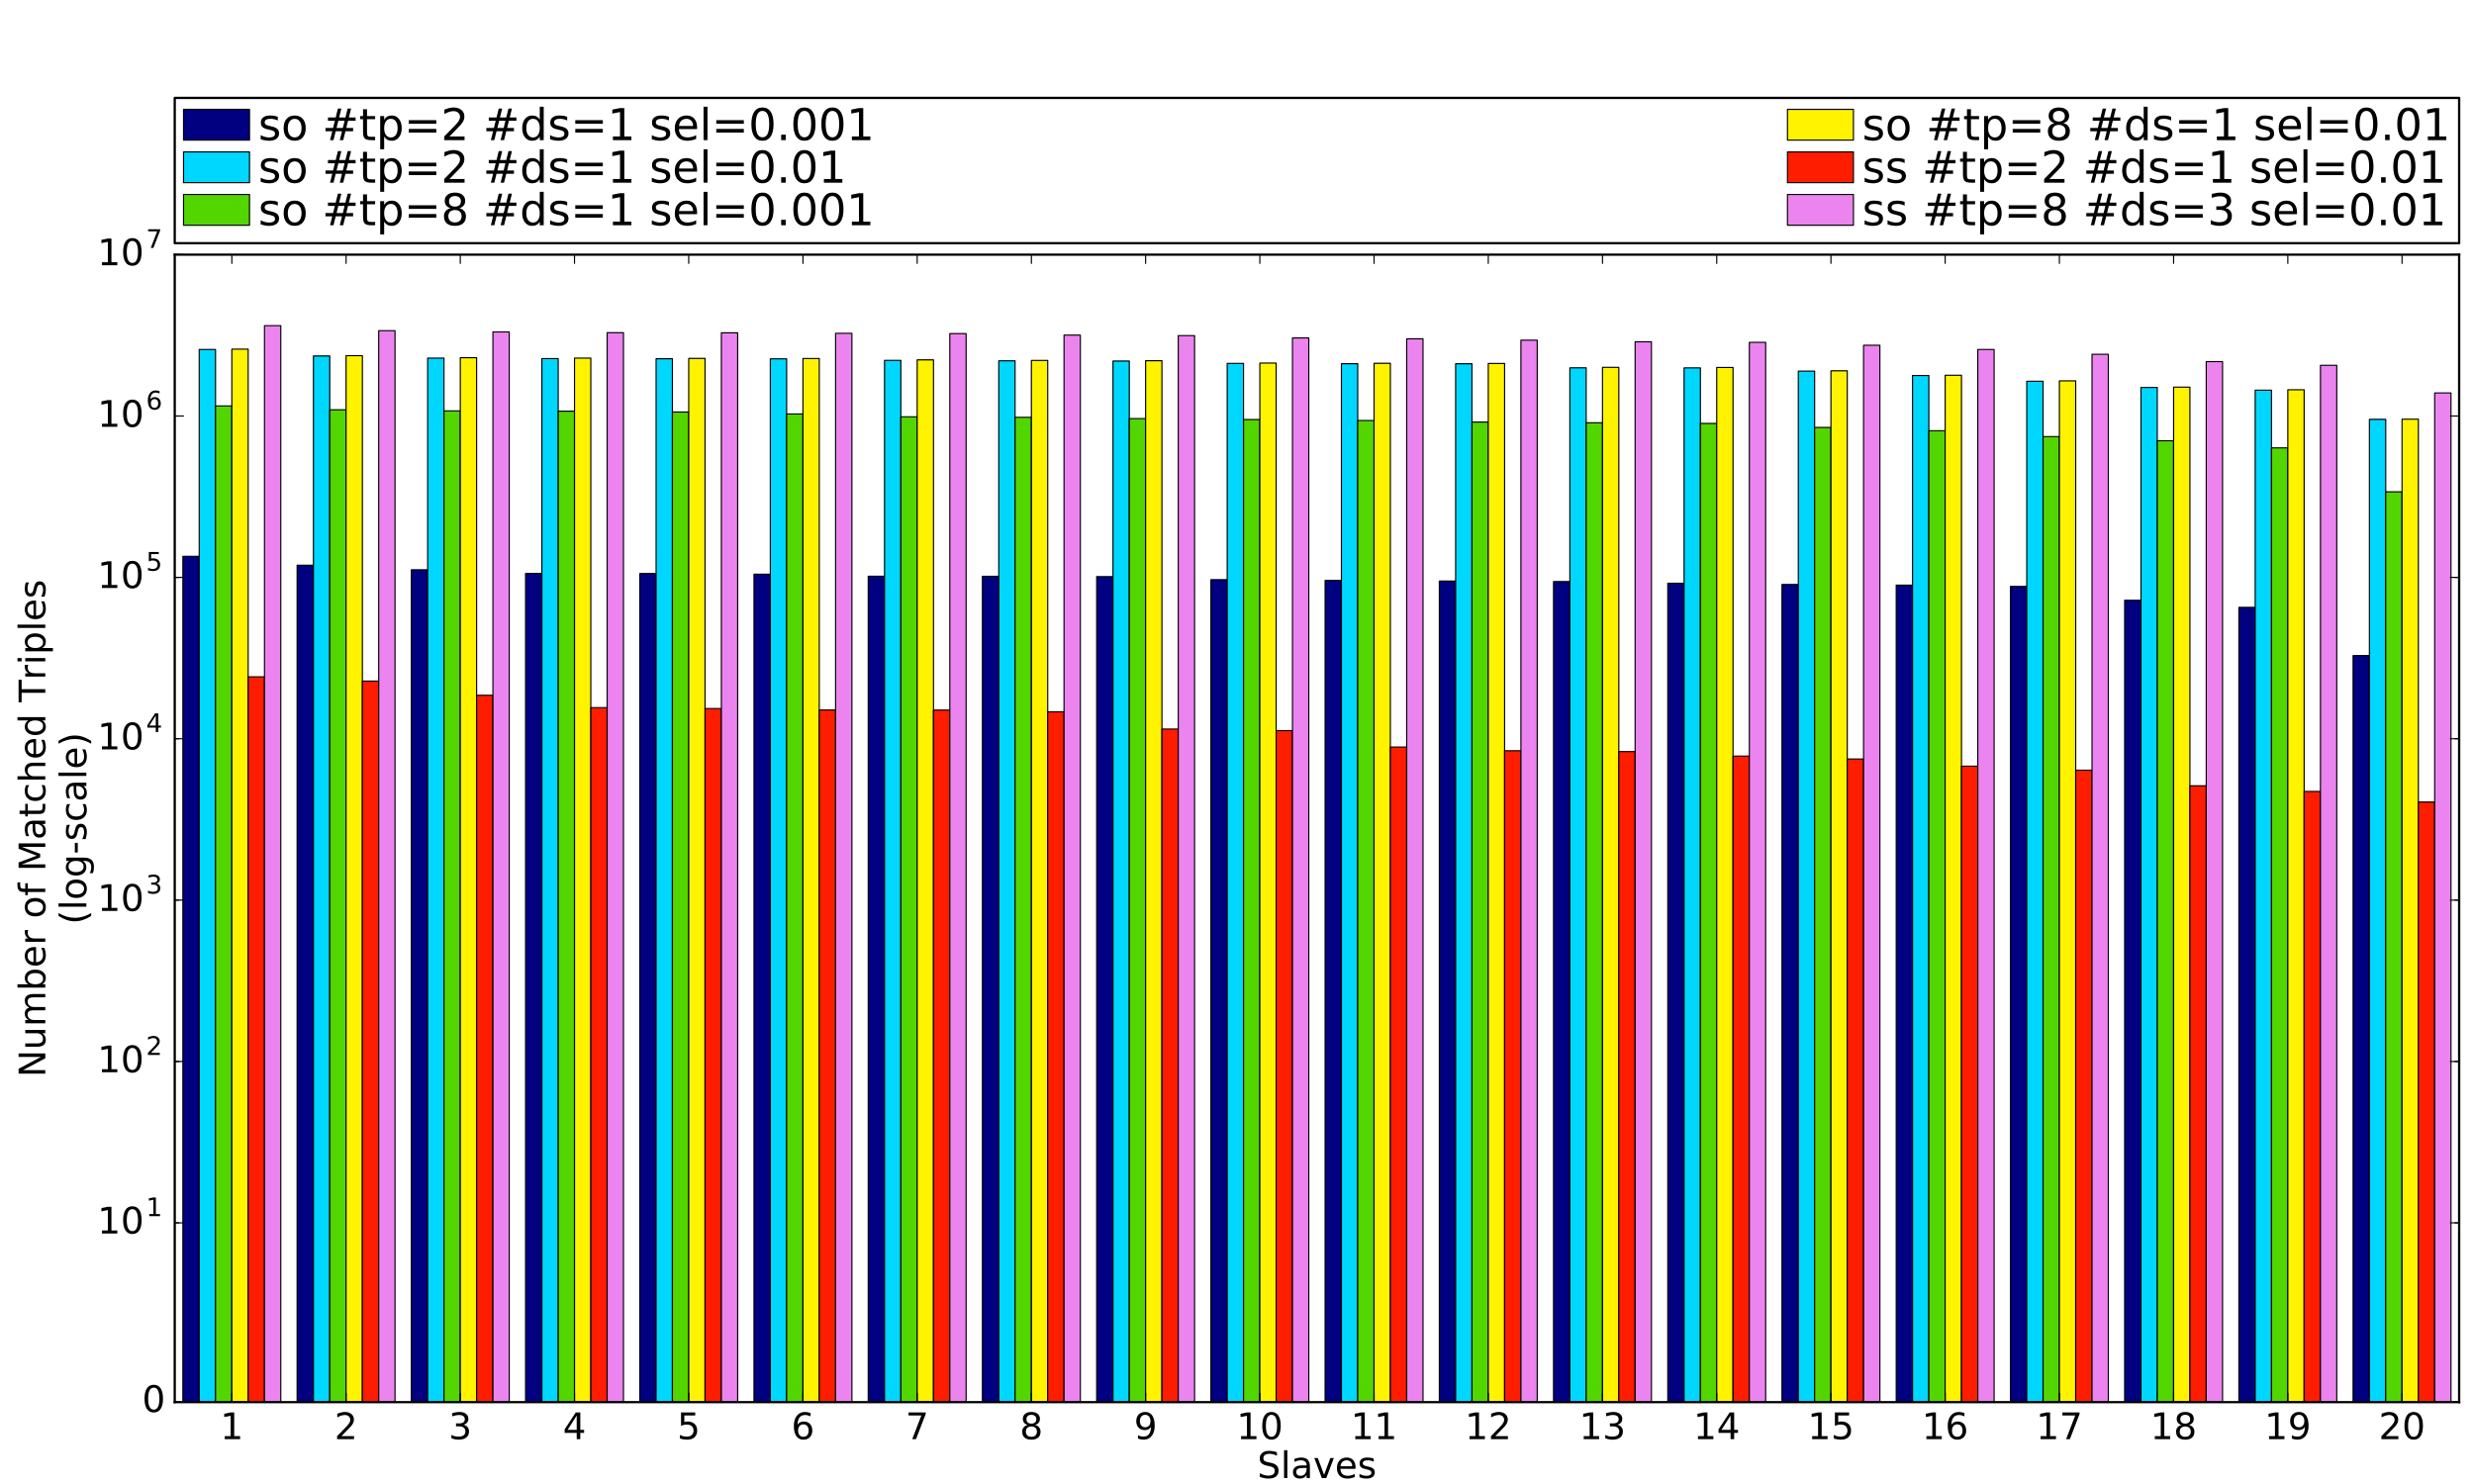 <?xml version="1.0" encoding="utf-8" standalone="no"?>
<!DOCTYPE svg PUBLIC "-//W3C//DTD SVG 1.1//EN"
  "http://www.w3.org/Graphics/SVG/1.1/DTD/svg11.dtd">
<!-- Created with matplotlib (http://matplotlib.org/) -->
<svg height="648pt" version="1.1" viewBox="0 0 1080 648" width="1080pt" xmlns="http://www.w3.org/2000/svg" xmlns:xlink="http://www.w3.org/1999/xlink">
 <defs>
  <style type="text/css">
*{stroke-linecap:butt;stroke-linejoin:round;stroke-miterlimit:100000;}
  </style>
 </defs>
 <g id="figure_1">
  <g id="patch_1">
   <path d="M 0 648 
L 1080 648 
L 1080 0 
L 0 0 
z
" style="fill:#ffffff;"/>
  </g>
  <g id="axes_1">
   <g id="patch_2">
    <path d="M 76.28 612.26 
L 1073.52 612.26 
L 1073.52 111.195 
L 76.28 111.195 
z
" style="fill:#ffffff;"/>
   </g>
   <g id="patch_3">
    <path clip-path="url(#p6dcf4306c0)" d="M 79.841 612.26 
L 86.965 612.26 
L 86.965 242.916 
L 79.841 242.916 
z
" style="fill:#000080;stroke:#000000;stroke-linejoin:miter;stroke-width:0.5;"/>
   </g>
   <g id="patch_4">
    <path clip-path="url(#p6dcf4306c0)" d="M 129.703 612.26 
L 136.827 612.26 
L 136.827 246.801 
L 129.703 246.801 
z
" style="fill:#000080;stroke:#000000;stroke-linejoin:miter;stroke-width:0.5;"/>
   </g>
   <g id="patch_5">
    <path clip-path="url(#p6dcf4306c0)" d="M 179.565 612.26 
L 186.689 612.26 
L 186.689 248.807 
L 179.565 248.807 
z
" style="fill:#000080;stroke:#000000;stroke-linejoin:miter;stroke-width:0.5;"/>
   </g>
   <g id="patch_6">
    <path clip-path="url(#p6dcf4306c0)" d="M 229.427 612.26 
L 236.551 612.26 
L 236.551 250.374 
L 229.427 250.374 
z
" style="fill:#000080;stroke:#000000;stroke-linejoin:miter;stroke-width:0.5;"/>
   </g>
   <g id="patch_7">
    <path clip-path="url(#p6dcf4306c0)" d="M 279.289 612.26 
L 286.413 612.26 
L 286.413 250.435 
L 279.289 250.435 
z
" style="fill:#000080;stroke:#000000;stroke-linejoin:miter;stroke-width:0.5;"/>
   </g>
   <g id="patch_8">
    <path clip-path="url(#p6dcf4306c0)" d="M 329.151 612.26 
L 336.275 612.26 
L 336.275 250.723 
L 329.151 250.723 
z
" style="fill:#000080;stroke:#000000;stroke-linejoin:miter;stroke-width:0.5;"/>
   </g>
   <g id="patch_9">
    <path clip-path="url(#p6dcf4306c0)" d="M 379.013 612.26 
L 386.137 612.26 
L 386.137 251.612 
L 379.013 251.612 
z
" style="fill:#000080;stroke:#000000;stroke-linejoin:miter;stroke-width:0.5;"/>
   </g>
   <g id="patch_10">
    <path clip-path="url(#p6dcf4306c0)" d="M 428.875 612.26 
L 435.999 612.26 
L 435.999 251.635 
L 428.875 251.635 
z
" style="fill:#000080;stroke:#000000;stroke-linejoin:miter;stroke-width:0.5;"/>
   </g>
   <g id="patch_11">
    <path clip-path="url(#p6dcf4306c0)" d="M 478.737 612.26 
L 485.861 612.26 
L 485.861 251.785 
L 478.737 251.785 
z
" style="fill:#000080;stroke:#000000;stroke-linejoin:miter;stroke-width:0.5;"/>
   </g>
   <g id="patch_12">
    <path clip-path="url(#p6dcf4306c0)" d="M 528.6 612.26 
L 535.723 612.26 
L 535.723 253.119 
L 528.6 253.119 
z
" style="fill:#000080;stroke:#000000;stroke-linejoin:miter;stroke-width:0.5;"/>
   </g>
   <g id="patch_13">
    <path clip-path="url(#p6dcf4306c0)" d="M 578.462 612.26 
L 585.585 612.26 
L 585.585 253.457 
L 578.462 253.457 
z
" style="fill:#000080;stroke:#000000;stroke-linejoin:miter;stroke-width:0.5;"/>
   </g>
   <g id="patch_14">
    <path clip-path="url(#p6dcf4306c0)" d="M 628.324 612.26 
L 635.447 612.26 
L 635.447 253.731 
L 628.324 253.731 
z
" style="fill:#000080;stroke:#000000;stroke-linejoin:miter;stroke-width:0.5;"/>
   </g>
   <g id="patch_15">
    <path clip-path="url(#p6dcf4306c0)" d="M 678.186 612.26 
L 685.309 612.26 
L 685.309 253.944 
L 678.186 253.944 
z
" style="fill:#000080;stroke:#000000;stroke-linejoin:miter;stroke-width:0.5;"/>
   </g>
   <g id="patch_16">
    <path clip-path="url(#p6dcf4306c0)" d="M 728.048 612.26 
L 735.171 612.26 
L 735.171 254.682 
L 728.048 254.682 
z
" style="fill:#000080;stroke:#000000;stroke-linejoin:miter;stroke-width:0.5;"/>
   </g>
   <g id="patch_17">
    <path clip-path="url(#p6dcf4306c0)" d="M 777.91 612.26 
L 785.033 612.26 
L 785.033 255.212 
L 777.91 255.212 
z
" style="fill:#000080;stroke:#000000;stroke-linejoin:miter;stroke-width:0.5;"/>
   </g>
   <g id="patch_18">
    <path clip-path="url(#p6dcf4306c0)" d="M 827.772 612.26 
L 834.895 612.26 
L 834.895 255.513 
L 827.772 255.513 
z
" style="fill:#000080;stroke:#000000;stroke-linejoin:miter;stroke-width:0.5;"/>
   </g>
   <g id="patch_19">
    <path clip-path="url(#p6dcf4306c0)" d="M 877.634 612.26 
L 884.757 612.26 
L 884.757 256.066 
L 877.634 256.066 
z
" style="fill:#000080;stroke:#000000;stroke-linejoin:miter;stroke-width:0.5;"/>
   </g>
   <g id="patch_20">
    <path clip-path="url(#p6dcf4306c0)" d="M 927.496 612.26 
L 934.619 612.26 
L 934.619 262.119 
L 927.496 262.119 
z
" style="fill:#000080;stroke:#000000;stroke-linejoin:miter;stroke-width:0.5;"/>
   </g>
   <g id="patch_21">
    <path clip-path="url(#p6dcf4306c0)" d="M 977.358 612.26 
L 984.481 612.26 
L 984.481 265.203 
L 977.358 265.203 
z
" style="fill:#000080;stroke:#000000;stroke-linejoin:miter;stroke-width:0.5;"/>
   </g>
   <g id="patch_22">
    <path clip-path="url(#p6dcf4306c0)" d="M 1027.22 612.26 
L 1034.343 612.26 
L 1034.343 286.269 
L 1027.22 286.269 
z
" style="fill:#000080;stroke:#000000;stroke-linejoin:miter;stroke-width:0.5;"/>
   </g>
   <g id="patch_23">
    <path clip-path="url(#p6dcf4306c0)" d="M 86.965 612.26 
L 94.088 612.26 
L 94.088 152.594 
L 86.965 152.594 
z
" style="fill:#00d7ff;stroke:#000000;stroke-linejoin:miter;stroke-width:0.5;"/>
   </g>
   <g id="patch_24">
    <path clip-path="url(#p6dcf4306c0)" d="M 136.827 612.26 
L 143.95 612.26 
L 143.95 155.436 
L 136.827 155.436 
z
" style="fill:#00d7ff;stroke:#000000;stroke-linejoin:miter;stroke-width:0.5;"/>
   </g>
   <g id="patch_25">
    <path clip-path="url(#p6dcf4306c0)" d="M 186.689 612.26 
L 193.812 612.26 
L 193.812 156.365 
L 186.689 156.365 
z
" style="fill:#00d7ff;stroke:#000000;stroke-linejoin:miter;stroke-width:0.5;"/>
   </g>
   <g id="patch_26">
    <path clip-path="url(#p6dcf4306c0)" d="M 236.551 612.26 
L 243.674 612.26 
L 243.674 156.575 
L 236.551 156.575 
z
" style="fill:#00d7ff;stroke:#000000;stroke-linejoin:miter;stroke-width:0.5;"/>
   </g>
   <g id="patch_27">
    <path clip-path="url(#p6dcf4306c0)" d="M 286.413 612.26 
L 293.536 612.26 
L 293.536 156.641 
L 286.413 156.641 
z
" style="fill:#00d7ff;stroke:#000000;stroke-linejoin:miter;stroke-width:0.5;"/>
   </g>
   <g id="patch_28">
    <path clip-path="url(#p6dcf4306c0)" d="M 336.275 612.26 
L 343.398 612.26 
L 343.398 156.692 
L 336.275 156.692 
z
" style="fill:#00d7ff;stroke:#000000;stroke-linejoin:miter;stroke-width:0.5;"/>
   </g>
   <g id="patch_29">
    <path clip-path="url(#p6dcf4306c0)" d="M 386.137 612.26 
L 393.26 612.26 
L 393.26 157.35 
L 386.137 157.35 
z
" style="fill:#00d7ff;stroke:#000000;stroke-linejoin:miter;stroke-width:0.5;"/>
   </g>
   <g id="patch_30">
    <path clip-path="url(#p6dcf4306c0)" d="M 435.999 612.26 
L 443.122 612.26 
L 443.122 157.544 
L 435.999 157.544 
z
" style="fill:#00d7ff;stroke:#000000;stroke-linejoin:miter;stroke-width:0.5;"/>
   </g>
   <g id="patch_31">
    <path clip-path="url(#p6dcf4306c0)" d="M 485.861 612.26 
L 492.984 612.26 
L 492.984 157.65 
L 485.861 157.65 
z
" style="fill:#00d7ff;stroke:#000000;stroke-linejoin:miter;stroke-width:0.5;"/>
   </g>
   <g id="patch_32">
    <path clip-path="url(#p6dcf4306c0)" d="M 535.723 612.26 
L 542.846 612.26 
L 542.846 158.665 
L 535.723 158.665 
z
" style="fill:#00d7ff;stroke:#000000;stroke-linejoin:miter;stroke-width:0.5;"/>
   </g>
   <g id="patch_33">
    <path clip-path="url(#p6dcf4306c0)" d="M 585.585 612.26 
L 592.708 612.26 
L 592.708 158.805 
L 585.585 158.805 
z
" style="fill:#00d7ff;stroke:#000000;stroke-linejoin:miter;stroke-width:0.5;"/>
   </g>
   <g id="patch_34">
    <path clip-path="url(#p6dcf4306c0)" d="M 635.447 612.26 
L 642.57 612.26 
L 642.57 158.833 
L 635.447 158.833 
z
" style="fill:#00d7ff;stroke:#000000;stroke-linejoin:miter;stroke-width:0.5;"/>
   </g>
   <g id="patch_35">
    <path clip-path="url(#p6dcf4306c0)" d="M 685.309 612.26 
L 692.432 612.26 
L 692.432 160.612 
L 685.309 160.612 
z
" style="fill:#00d7ff;stroke:#000000;stroke-linejoin:miter;stroke-width:0.5;"/>
   </g>
   <g id="patch_36">
    <path clip-path="url(#p6dcf4306c0)" d="M 735.171 612.26 
L 742.294 612.26 
L 742.294 160.635 
L 735.171 160.635 
z
" style="fill:#00d7ff;stroke:#000000;stroke-linejoin:miter;stroke-width:0.5;"/>
   </g>
   <g id="patch_37">
    <path clip-path="url(#p6dcf4306c0)" d="M 785.033 612.26 
L 792.156 612.26 
L 792.156 162.053 
L 785.033 162.053 
z
" style="fill:#00d7ff;stroke:#000000;stroke-linejoin:miter;stroke-width:0.5;"/>
   </g>
   <g id="patch_38">
    <path clip-path="url(#p6dcf4306c0)" d="M 834.895 612.26 
L 842.018 612.26 
L 842.018 163.968 
L 834.895 163.968 
z
" style="fill:#00d7ff;stroke:#000000;stroke-linejoin:miter;stroke-width:0.5;"/>
   </g>
   <g id="patch_39">
    <path clip-path="url(#p6dcf4306c0)" d="M 884.757 612.26 
L 891.88 612.26 
L 891.88 166.484 
L 884.757 166.484 
z
" style="fill:#00d7ff;stroke:#000000;stroke-linejoin:miter;stroke-width:0.5;"/>
   </g>
   <g id="patch_40">
    <path clip-path="url(#p6dcf4306c0)" d="M 934.619 612.26 
L 941.742 612.26 
L 941.742 169.181 
L 934.619 169.181 
z
" style="fill:#00d7ff;stroke:#000000;stroke-linejoin:miter;stroke-width:0.5;"/>
   </g>
   <g id="patch_41">
    <path clip-path="url(#p6dcf4306c0)" d="M 984.481 612.26 
L 991.604 612.26 
L 991.604 170.371 
L 984.481 170.371 
z
" style="fill:#00d7ff;stroke:#000000;stroke-linejoin:miter;stroke-width:0.5;"/>
   </g>
   <g id="patch_42">
    <path clip-path="url(#p6dcf4306c0)" d="M 1034.343 612.26 
L 1041.466 612.26 
L 1041.466 183.111 
L 1034.343 183.111 
z
" style="fill:#00d7ff;stroke:#000000;stroke-linejoin:miter;stroke-width:0.5;"/>
   </g>
   <g id="patch_43">
    <path clip-path="url(#p6dcf4306c0)" d="M 94.088 612.26 
L 101.211 612.26 
L 101.211 177.259 
L 94.088 177.259 
z
" style="fill:#53d600;stroke:#000000;stroke-linejoin:miter;stroke-width:0.5;"/>
   </g>
   <g id="patch_44">
    <path clip-path="url(#p6dcf4306c0)" d="M 143.95 612.26 
L 151.073 612.26 
L 151.073 178.938 
L 143.95 178.938 
z
" style="fill:#53d600;stroke:#000000;stroke-linejoin:miter;stroke-width:0.5;"/>
   </g>
   <g id="patch_45">
    <path clip-path="url(#p6dcf4306c0)" d="M 193.812 612.26 
L 200.935 612.26 
L 200.935 179.417 
L 193.812 179.417 
z
" style="fill:#53d600;stroke:#000000;stroke-linejoin:miter;stroke-width:0.5;"/>
   </g>
   <g id="patch_46">
    <path clip-path="url(#p6dcf4306c0)" d="M 243.674 612.26 
L 250.797 612.26 
L 250.797 179.539 
L 243.674 179.539 
z
" style="fill:#53d600;stroke:#000000;stroke-linejoin:miter;stroke-width:0.5;"/>
   </g>
   <g id="patch_47">
    <path clip-path="url(#p6dcf4306c0)" d="M 293.536 612.26 
L 300.659 612.26 
L 300.659 179.911 
L 293.536 179.911 
z
" style="fill:#53d600;stroke:#000000;stroke-linejoin:miter;stroke-width:0.5;"/>
   </g>
   <g id="patch_48">
    <path clip-path="url(#p6dcf4306c0)" d="M 343.398 612.26 
L 350.521 612.26 
L 350.521 180.765 
L 343.398 180.765 
z
" style="fill:#53d600;stroke:#000000;stroke-linejoin:miter;stroke-width:0.5;"/>
   </g>
   <g id="patch_49">
    <path clip-path="url(#p6dcf4306c0)" d="M 393.26 612.26 
L 400.383 612.26 
L 400.383 182.01 
L 393.26 182.01 
z
" style="fill:#53d600;stroke:#000000;stroke-linejoin:miter;stroke-width:0.5;"/>
   </g>
   <g id="patch_50">
    <path clip-path="url(#p6dcf4306c0)" d="M 443.122 612.26 
L 450.245 612.26 
L 450.245 182.24 
L 443.122 182.24 
z
" style="fill:#53d600;stroke:#000000;stroke-linejoin:miter;stroke-width:0.5;"/>
   </g>
   <g id="patch_51">
    <path clip-path="url(#p6dcf4306c0)" d="M 492.984 612.26 
L 500.107 612.26 
L 500.107 182.773 
L 492.984 182.773 
z
" style="fill:#53d600;stroke:#000000;stroke-linejoin:miter;stroke-width:0.5;"/>
   </g>
   <g id="patch_52">
    <path clip-path="url(#p6dcf4306c0)" d="M 542.846 612.26 
L 549.969 612.26 
L 549.969 183.195 
L 542.846 183.195 
z
" style="fill:#53d600;stroke:#000000;stroke-linejoin:miter;stroke-width:0.5;"/>
   </g>
   <g id="patch_53">
    <path clip-path="url(#p6dcf4306c0)" d="M 592.708 612.26 
L 599.831 612.26 
L 599.831 183.609 
L 592.708 183.609 
z
" style="fill:#53d600;stroke:#000000;stroke-linejoin:miter;stroke-width:0.5;"/>
   </g>
   <g id="patch_54">
    <path clip-path="url(#p6dcf4306c0)" d="M 642.57 612.26 
L 649.693 612.26 
L 649.693 184.29 
L 642.57 184.29 
z
" style="fill:#53d600;stroke:#000000;stroke-linejoin:miter;stroke-width:0.5;"/>
   </g>
   <g id="patch_55">
    <path clip-path="url(#p6dcf4306c0)" d="M 692.432 612.26 
L 699.555 612.26 
L 699.555 184.605 
L 692.432 184.605 
z
" style="fill:#53d600;stroke:#000000;stroke-linejoin:miter;stroke-width:0.5;"/>
   </g>
   <g id="patch_56">
    <path clip-path="url(#p6dcf4306c0)" d="M 742.294 612.26 
L 749.417 612.26 
L 749.417 184.9 
L 742.294 184.9 
z
" style="fill:#53d600;stroke:#000000;stroke-linejoin:miter;stroke-width:0.5;"/>
   </g>
   <g id="patch_57">
    <path clip-path="url(#p6dcf4306c0)" d="M 792.156 612.26 
L 799.279 612.26 
L 799.279 186.649 
L 792.156 186.649 
z
" style="fill:#53d600;stroke:#000000;stroke-linejoin:miter;stroke-width:0.5;"/>
   </g>
   <g id="patch_58">
    <path clip-path="url(#p6dcf4306c0)" d="M 842.018 612.26 
L 849.141 612.26 
L 849.141 188.082 
L 842.018 188.082 
z
" style="fill:#53d600;stroke:#000000;stroke-linejoin:miter;stroke-width:0.5;"/>
   </g>
   <g id="patch_59">
    <path clip-path="url(#p6dcf4306c0)" d="M 891.88 612.26 
L 899.003 612.26 
L 899.003 190.646 
L 891.88 190.646 
z
" style="fill:#53d600;stroke:#000000;stroke-linejoin:miter;stroke-width:0.5;"/>
   </g>
   <g id="patch_60">
    <path clip-path="url(#p6dcf4306c0)" d="M 941.742 612.26 
L 948.865 612.26 
L 948.865 192.465 
L 941.742 192.465 
z
" style="fill:#53d600;stroke:#000000;stroke-linejoin:miter;stroke-width:0.5;"/>
   </g>
   <g id="patch_61">
    <path clip-path="url(#p6dcf4306c0)" d="M 991.604 612.26 
L 998.727 612.26 
L 998.727 195.562 
L 991.604 195.562 
z
" style="fill:#53d600;stroke:#000000;stroke-linejoin:miter;stroke-width:0.5;"/>
   </g>
   <g id="patch_62">
    <path clip-path="url(#p6dcf4306c0)" d="M 1041.466 612.26 
L 1048.589 612.26 
L 1048.589 214.766 
L 1041.466 214.766 
z
" style="fill:#53d600;stroke:#000000;stroke-linejoin:miter;stroke-width:0.5;"/>
   </g>
   <g id="patch_63">
    <path clip-path="url(#p6dcf4306c0)" d="M 101.211 612.26 
L 108.334 612.26 
L 108.334 152.452 
L 101.211 152.452 
z
" style="fill:#fff300;stroke:#000000;stroke-linejoin:miter;stroke-width:0.5;"/>
   </g>
   <g id="patch_64">
    <path clip-path="url(#p6dcf4306c0)" d="M 151.073 612.26 
L 158.196 612.26 
L 158.196 155.305 
L 151.073 155.305 
z
" style="fill:#fff300;stroke:#000000;stroke-linejoin:miter;stroke-width:0.5;"/>
   </g>
   <g id="patch_65">
    <path clip-path="url(#p6dcf4306c0)" d="M 200.935 612.26 
L 208.058 612.26 
L 208.058 156.187 
L 200.935 156.187 
z
" style="fill:#fff300;stroke:#000000;stroke-linejoin:miter;stroke-width:0.5;"/>
   </g>
   <g id="patch_66">
    <path clip-path="url(#p6dcf4306c0)" d="M 250.797 612.26 
L 257.92 612.26 
L 257.92 156.36 
L 250.797 156.36 
z
" style="fill:#fff300;stroke:#000000;stroke-linejoin:miter;stroke-width:0.5;"/>
   </g>
   <g id="patch_67">
    <path clip-path="url(#p6dcf4306c0)" d="M 300.659 612.26 
L 307.782 612.26 
L 307.782 156.495 
L 300.659 156.495 
z
" style="fill:#fff300;stroke:#000000;stroke-linejoin:miter;stroke-width:0.5;"/>
   </g>
   <g id="patch_68">
    <path clip-path="url(#p6dcf4306c0)" d="M 350.521 612.26 
L 357.644 612.26 
L 357.644 156.536 
L 350.521 156.536 
z
" style="fill:#fff300;stroke:#000000;stroke-linejoin:miter;stroke-width:0.5;"/>
   </g>
   <g id="patch_69">
    <path clip-path="url(#p6dcf4306c0)" d="M 400.383 612.26 
L 407.506 612.26 
L 407.506 157.136 
L 400.383 157.136 
z
" style="fill:#fff300;stroke:#000000;stroke-linejoin:miter;stroke-width:0.5;"/>
   </g>
   <g id="patch_70">
    <path clip-path="url(#p6dcf4306c0)" d="M 450.245 612.26 
L 457.368 612.26 
L 457.368 157.381 
L 450.245 157.381 
z
" style="fill:#fff300;stroke:#000000;stroke-linejoin:miter;stroke-width:0.5;"/>
   </g>
   <g id="patch_71">
    <path clip-path="url(#p6dcf4306c0)" d="M 500.107 612.26 
L 507.23 612.26 
L 507.23 157.507 
L 500.107 157.507 
z
" style="fill:#fff300;stroke:#000000;stroke-linejoin:miter;stroke-width:0.5;"/>
   </g>
   <g id="patch_72">
    <path clip-path="url(#p6dcf4306c0)" d="M 549.969 612.26 
L 557.092 612.26 
L 557.092 158.533 
L 549.969 158.533 
z
" style="fill:#fff300;stroke:#000000;stroke-linejoin:miter;stroke-width:0.5;"/>
   </g>
   <g id="patch_73">
    <path clip-path="url(#p6dcf4306c0)" d="M 599.831 612.26 
L 606.954 612.26 
L 606.954 158.63 
L 599.831 158.63 
z
" style="fill:#fff300;stroke:#000000;stroke-linejoin:miter;stroke-width:0.5;"/>
   </g>
   <g id="patch_74">
    <path clip-path="url(#p6dcf4306c0)" d="M 649.693 612.26 
L 656.816 612.26 
L 656.816 158.708 
L 649.693 158.708 
z
" style="fill:#fff300;stroke:#000000;stroke-linejoin:miter;stroke-width:0.5;"/>
   </g>
   <g id="patch_75">
    <path clip-path="url(#p6dcf4306c0)" d="M 699.555 612.26 
L 706.678 612.26 
L 706.678 160.409 
L 699.555 160.409 
z
" style="fill:#fff300;stroke:#000000;stroke-linejoin:miter;stroke-width:0.5;"/>
   </g>
   <g id="patch_76">
    <path clip-path="url(#p6dcf4306c0)" d="M 749.417 612.26 
L 756.54 612.26 
L 756.54 160.452 
L 749.417 160.452 
z
" style="fill:#fff300;stroke:#000000;stroke-linejoin:miter;stroke-width:0.5;"/>
   </g>
   <g id="patch_77">
    <path clip-path="url(#p6dcf4306c0)" d="M 799.279 612.26 
L 806.402 612.26 
L 806.402 161.913 
L 799.279 161.913 
z
" style="fill:#fff300;stroke:#000000;stroke-linejoin:miter;stroke-width:0.5;"/>
   </g>
   <g id="patch_78">
    <path clip-path="url(#p6dcf4306c0)" d="M 849.141 612.26 
L 856.264 612.26 
L 856.264 163.851 
L 849.141 163.851 
z
" style="fill:#fff300;stroke:#000000;stroke-linejoin:miter;stroke-width:0.5;"/>
   </g>
   <g id="patch_79">
    <path clip-path="url(#p6dcf4306c0)" d="M 899.003 612.26 
L 906.126 612.26 
L 906.126 166.299 
L 899.003 166.299 
z
" style="fill:#fff300;stroke:#000000;stroke-linejoin:miter;stroke-width:0.5;"/>
   </g>
   <g id="patch_80">
    <path clip-path="url(#p6dcf4306c0)" d="M 948.865 612.26 
L 955.988 612.26 
L 955.988 169.046 
L 948.865 169.046 
z
" style="fill:#fff300;stroke:#000000;stroke-linejoin:miter;stroke-width:0.5;"/>
   </g>
   <g id="patch_81">
    <path clip-path="url(#p6dcf4306c0)" d="M 998.727 612.26 
L 1005.85 612.26 
L 1005.85 170.199 
L 998.727 170.199 
z
" style="fill:#fff300;stroke:#000000;stroke-linejoin:miter;stroke-width:0.5;"/>
   </g>
   <g id="patch_82">
    <path clip-path="url(#p6dcf4306c0)" d="M 1048.589 612.26 
L 1055.712 612.26 
L 1055.712 183.034 
L 1048.589 183.034 
z
" style="fill:#fff300;stroke:#000000;stroke-linejoin:miter;stroke-width:0.5;"/>
   </g>
   <g id="patch_83">
    <path clip-path="url(#p6dcf4306c0)" d="M 108.334 612.26 
L 115.457 612.26 
L 115.457 295.521 
L 108.334 295.521 
z
" style="fill:#ff1d00;stroke:#000000;stroke-linejoin:miter;stroke-width:0.5;"/>
   </g>
   <g id="patch_84">
    <path clip-path="url(#p6dcf4306c0)" d="M 158.196 612.26 
L 165.319 612.26 
L 165.319 297.396 
L 158.196 297.396 
z
" style="fill:#ff1d00;stroke:#000000;stroke-linejoin:miter;stroke-width:0.5;"/>
   </g>
   <g id="patch_85">
    <path clip-path="url(#p6dcf4306c0)" d="M 208.058 612.26 
L 215.181 612.26 
L 215.181 303.586 
L 208.058 303.586 
z
" style="fill:#ff1d00;stroke:#000000;stroke-linejoin:miter;stroke-width:0.5;"/>
   </g>
   <g id="patch_86">
    <path clip-path="url(#p6dcf4306c0)" d="M 257.92 612.26 
L 265.043 612.26 
L 265.043 308.986 
L 257.92 308.986 
z
" style="fill:#ff1d00;stroke:#000000;stroke-linejoin:miter;stroke-width:0.5;"/>
   </g>
   <g id="patch_87">
    <path clip-path="url(#p6dcf4306c0)" d="M 307.782 612.26 
L 314.905 612.26 
L 314.905 309.377 
L 307.782 309.377 
z
" style="fill:#ff1d00;stroke:#000000;stroke-linejoin:miter;stroke-width:0.5;"/>
   </g>
   <g id="patch_88">
    <path clip-path="url(#p6dcf4306c0)" d="M 357.644 612.26 
L 364.767 612.26 
L 364.767 310.017 
L 357.644 310.017 
z
" style="fill:#ff1d00;stroke:#000000;stroke-linejoin:miter;stroke-width:0.5;"/>
   </g>
   <g id="patch_89">
    <path clip-path="url(#p6dcf4306c0)" d="M 407.506 612.26 
L 414.629 612.26 
L 414.629 310.054 
L 407.506 310.054 
z
" style="fill:#ff1d00;stroke:#000000;stroke-linejoin:miter;stroke-width:0.5;"/>
   </g>
   <g id="patch_90">
    <path clip-path="url(#p6dcf4306c0)" d="M 457.368 612.26 
L 464.491 612.26 
L 464.491 310.809 
L 457.368 310.809 
z
" style="fill:#ff1d00;stroke:#000000;stroke-linejoin:miter;stroke-width:0.5;"/>
   </g>
   <g id="patch_91">
    <path clip-path="url(#p6dcf4306c0)" d="M 507.23 612.26 
L 514.353 612.26 
L 514.353 318.342 
L 507.23 318.342 
z
" style="fill:#ff1d00;stroke:#000000;stroke-linejoin:miter;stroke-width:0.5;"/>
   </g>
   <g id="patch_92">
    <path clip-path="url(#p6dcf4306c0)" d="M 557.092 612.26 
L 564.215 612.26 
L 564.215 319.029 
L 557.092 319.029 
z
" style="fill:#ff1d00;stroke:#000000;stroke-linejoin:miter;stroke-width:0.5;"/>
   </g>
   <g id="patch_93">
    <path clip-path="url(#p6dcf4306c0)" d="M 606.954 612.26 
L 614.077 612.26 
L 614.077 326.196 
L 606.954 326.196 
z
" style="fill:#ff1d00;stroke:#000000;stroke-linejoin:miter;stroke-width:0.5;"/>
   </g>
   <g id="patch_94">
    <path clip-path="url(#p6dcf4306c0)" d="M 656.816 612.26 
L 663.939 612.26 
L 663.939 327.812 
L 656.816 327.812 
z
" style="fill:#ff1d00;stroke:#000000;stroke-linejoin:miter;stroke-width:0.5;"/>
   </g>
   <g id="patch_95">
    <path clip-path="url(#p6dcf4306c0)" d="M 706.678 612.26 
L 713.801 612.26 
L 713.801 328.184 
L 706.678 328.184 
z
" style="fill:#ff1d00;stroke:#000000;stroke-linejoin:miter;stroke-width:0.5;"/>
   </g>
   <g id="patch_96">
    <path clip-path="url(#p6dcf4306c0)" d="M 756.54 612.26 
L 763.663 612.26 
L 763.663 330.15 
L 756.54 330.15 
z
" style="fill:#ff1d00;stroke:#000000;stroke-linejoin:miter;stroke-width:0.5;"/>
   </g>
   <g id="patch_97">
    <path clip-path="url(#p6dcf4306c0)" d="M 806.402 612.26 
L 813.525 612.26 
L 813.525 331.41 
L 806.402 331.41 
z
" style="fill:#ff1d00;stroke:#000000;stroke-linejoin:miter;stroke-width:0.5;"/>
   </g>
   <g id="patch_98">
    <path clip-path="url(#p6dcf4306c0)" d="M 856.264 612.26 
L 863.387 612.26 
L 863.387 334.56 
L 856.264 334.56 
z
" style="fill:#ff1d00;stroke:#000000;stroke-linejoin:miter;stroke-width:0.5;"/>
   </g>
   <g id="patch_99">
    <path clip-path="url(#p6dcf4306c0)" d="M 906.126 612.26 
L 913.249 612.26 
L 913.249 336.311 
L 906.126 336.311 
z
" style="fill:#ff1d00;stroke:#000000;stroke-linejoin:miter;stroke-width:0.5;"/>
   </g>
   <g id="patch_100">
    <path clip-path="url(#p6dcf4306c0)" d="M 955.988 612.26 
L 963.111 612.26 
L 963.111 343.127 
L 955.988 343.127 
z
" style="fill:#ff1d00;stroke:#000000;stroke-linejoin:miter;stroke-width:0.5;"/>
   </g>
   <g id="patch_101">
    <path clip-path="url(#p6dcf4306c0)" d="M 1005.85 612.26 
L 1012.973 612.26 
L 1012.973 345.576 
L 1005.85 345.576 
z
" style="fill:#ff1d00;stroke:#000000;stroke-linejoin:miter;stroke-width:0.5;"/>
   </g>
   <g id="patch_102">
    <path clip-path="url(#p6dcf4306c0)" d="M 1055.712 612.26 
L 1062.835 612.26 
L 1062.835 350.204 
L 1055.712 350.204 
z
" style="fill:#ff1d00;stroke:#000000;stroke-linejoin:miter;stroke-width:0.5;"/>
   </g>
   <g id="patch_103">
    <path clip-path="url(#p6dcf4306c0)" d="M 115.457 612.26 
L 122.58 612.26 
L 122.58 142.205 
L 115.457 142.205 
z
" style="fill:#ec84ef;stroke:#000000;stroke-linejoin:miter;stroke-width:0.5;"/>
   </g>
   <g id="patch_104">
    <path clip-path="url(#p6dcf4306c0)" d="M 165.319 612.26 
L 172.442 612.26 
L 172.442 144.383 
L 165.319 144.383 
z
" style="fill:#ec84ef;stroke:#000000;stroke-linejoin:miter;stroke-width:0.5;"/>
   </g>
   <g id="patch_105">
    <path clip-path="url(#p6dcf4306c0)" d="M 215.181 612.26 
L 222.304 612.26 
L 222.304 144.945 
L 215.181 144.945 
z
" style="fill:#ec84ef;stroke:#000000;stroke-linejoin:miter;stroke-width:0.5;"/>
   </g>
   <g id="patch_106">
    <path clip-path="url(#p6dcf4306c0)" d="M 265.043 612.26 
L 272.166 612.26 
L 272.166 145.263 
L 265.043 145.263 
z
" style="fill:#ec84ef;stroke:#000000;stroke-linejoin:miter;stroke-width:0.5;"/>
   </g>
   <g id="patch_107">
    <path clip-path="url(#p6dcf4306c0)" d="M 314.905 612.26 
L 322.028 612.26 
L 322.028 145.322 
L 314.905 145.322 
z
" style="fill:#ec84ef;stroke:#000000;stroke-linejoin:miter;stroke-width:0.5;"/>
   </g>
   <g id="patch_108">
    <path clip-path="url(#p6dcf4306c0)" d="M 364.767 612.26 
L 371.89 612.26 
L 371.89 145.54 
L 364.767 145.54 
z
" style="fill:#ec84ef;stroke:#000000;stroke-linejoin:miter;stroke-width:0.5;"/>
   </g>
   <g id="patch_109">
    <path clip-path="url(#p6dcf4306c0)" d="M 414.629 612.26 
L 421.752 612.26 
L 421.752 145.673 
L 414.629 145.673 
z
" style="fill:#ec84ef;stroke:#000000;stroke-linejoin:miter;stroke-width:0.5;"/>
   </g>
   <g id="patch_110">
    <path clip-path="url(#p6dcf4306c0)" d="M 464.491 612.26 
L 471.614 612.26 
L 471.614 146.326 
L 464.491 146.326 
z
" style="fill:#ec84ef;stroke:#000000;stroke-linejoin:miter;stroke-width:0.5;"/>
   </g>
   <g id="patch_111">
    <path clip-path="url(#p6dcf4306c0)" d="M 514.353 612.26 
L 521.476 612.26 
L 521.476 146.54 
L 514.353 146.54 
z
" style="fill:#ec84ef;stroke:#000000;stroke-linejoin:miter;stroke-width:0.5;"/>
   </g>
   <g id="patch_112">
    <path clip-path="url(#p6dcf4306c0)" d="M 564.215 612.26 
L 571.338 612.26 
L 571.338 147.56 
L 564.215 147.56 
z
" style="fill:#ec84ef;stroke:#000000;stroke-linejoin:miter;stroke-width:0.5;"/>
   </g>
   <g id="patch_113">
    <path clip-path="url(#p6dcf4306c0)" d="M 614.077 612.26 
L 621.2 612.26 
L 621.2 147.948 
L 614.077 147.948 
z
" style="fill:#ec84ef;stroke:#000000;stroke-linejoin:miter;stroke-width:0.5;"/>
   </g>
   <g id="patch_114">
    <path clip-path="url(#p6dcf4306c0)" d="M 663.939 612.26 
L 671.062 612.26 
L 671.062 148.537 
L 663.939 148.537 
z
" style="fill:#ec84ef;stroke:#000000;stroke-linejoin:miter;stroke-width:0.5;"/>
   </g>
   <g id="patch_115">
    <path clip-path="url(#p6dcf4306c0)" d="M 713.801 612.26 
L 720.924 612.26 
L 720.924 149.244 
L 713.801 149.244 
z
" style="fill:#ec84ef;stroke:#000000;stroke-linejoin:miter;stroke-width:0.5;"/>
   </g>
   <g id="patch_116">
    <path clip-path="url(#p6dcf4306c0)" d="M 763.663 612.26 
L 770.786 612.26 
L 770.786 149.488 
L 763.663 149.488 
z
" style="fill:#ec84ef;stroke:#000000;stroke-linejoin:miter;stroke-width:0.5;"/>
   </g>
   <g id="patch_117">
    <path clip-path="url(#p6dcf4306c0)" d="M 813.525 612.26 
L 820.648 612.26 
L 820.648 150.763 
L 813.525 150.763 
z
" style="fill:#ec84ef;stroke:#000000;stroke-linejoin:miter;stroke-width:0.5;"/>
   </g>
   <g id="patch_118">
    <path clip-path="url(#p6dcf4306c0)" d="M 863.387 612.26 
L 870.51 612.26 
L 870.51 152.604 
L 863.387 152.604 
z
" style="fill:#ec84ef;stroke:#000000;stroke-linejoin:miter;stroke-width:0.5;"/>
   </g>
   <g id="patch_119">
    <path clip-path="url(#p6dcf4306c0)" d="M 913.249 612.26 
L 920.372 612.26 
L 920.372 154.704 
L 913.249 154.704 
z
" style="fill:#ec84ef;stroke:#000000;stroke-linejoin:miter;stroke-width:0.5;"/>
   </g>
   <g id="patch_120">
    <path clip-path="url(#p6dcf4306c0)" d="M 963.111 612.26 
L 970.234 612.26 
L 970.234 157.89 
L 963.111 157.89 
z
" style="fill:#ec84ef;stroke:#000000;stroke-linejoin:miter;stroke-width:0.5;"/>
   </g>
   <g id="patch_121">
    <path clip-path="url(#p6dcf4306c0)" d="M 1012.973 612.26 
L 1020.096 612.26 
L 1020.096 159.514 
L 1012.973 159.514 
z
" style="fill:#ec84ef;stroke:#000000;stroke-linejoin:miter;stroke-width:0.5;"/>
   </g>
   <g id="patch_122">
    <path clip-path="url(#p6dcf4306c0)" d="M 1062.835 612.26 
L 1069.958 612.26 
L 1069.958 171.568 
L 1062.835 171.568 
z
" style="fill:#ec84ef;stroke:#000000;stroke-linejoin:miter;stroke-width:0.5;"/>
   </g>
   <g id="patch_123">
    <path d="M 76.28 111.195 
L 1073.52 111.195 
" style="fill:none;stroke:#000000;stroke-linecap:square;stroke-linejoin:miter;"/>
   </g>
   <g id="patch_124">
    <path d="M 1073.52 612.26 
L 1073.52 111.195 
" style="fill:none;stroke:#000000;stroke-linecap:square;stroke-linejoin:miter;"/>
   </g>
   <g id="patch_125">
    <path d="M 76.28 612.26 
L 1073.52 612.26 
" style="fill:none;stroke:#000000;stroke-linecap:square;stroke-linejoin:miter;"/>
   </g>
   <g id="patch_126">
    <path d="M 76.28 612.26 
L 76.28 111.195 
" style="fill:none;stroke:#000000;stroke-linecap:square;stroke-linejoin:miter;"/>
   </g>
   <g id="matplotlib.axis_1">
    <g id="xtick_1">
     <g id="line2d_1">
      <defs>
       <path d="M 0 0 
L 0 -4 
" id="ma9c0bd5f60" style="stroke:#000000;stroke-width:0.5;"/>
      </defs>
      <g>
       <use style="stroke:#000000;stroke-width:0.5;" x="101.211" xlink:href="#ma9c0bd5f60" y="612.26"/>
      </g>
     </g>
     <g id="line2d_2">
      <defs>
       <path d="M 0 0 
L 0 4 
" id="m94137a7919" style="stroke:#000000;stroke-width:0.5;"/>
      </defs>
      <g>
       <use style="stroke:#000000;stroke-width:0.5;" x="101.211" xlink:href="#m94137a7919" y="111.195"/>
      </g>
     </g>
     <g id="text_1">
      <!-- 1 -->
      <defs>
       <path d="M 12.406 8.297 
L 28.516 8.297 
L 28.516 63.922 
L 10.984 60.406 
L 10.984 69.391 
L 28.422 72.906 
L 38.281 72.906 
L 38.281 8.297 
L 54.391 8.297 
L 54.391 0 
L 12.406 0 
z
" id="BitstreamVeraSans-Roman-31"/>
      </defs>
      <g transform="translate(96.121 628.418)scale(0.16 -0.16)">
       <use xlink:href="#BitstreamVeraSans-Roman-31"/>
      </g>
     </g>
    </g>
    <g id="xtick_2">
     <g id="line2d_3">
      <g>
       <use style="stroke:#000000;stroke-width:0.5;" x="151.073" xlink:href="#ma9c0bd5f60" y="612.26"/>
      </g>
     </g>
     <g id="line2d_4">
      <g>
       <use style="stroke:#000000;stroke-width:0.5;" x="151.073" xlink:href="#m94137a7919" y="111.195"/>
      </g>
     </g>
     <g id="text_2">
      <!-- 2 -->
      <defs>
       <path d="M 19.188 8.297 
L 53.609 8.297 
L 53.609 0 
L 7.328 0 
L 7.328 8.297 
Q 12.938 14.109 22.625 23.891 
Q 32.328 33.688 34.812 36.531 
Q 39.547 41.844 41.422 45.531 
Q 43.312 49.219 43.312 52.781 
Q 43.312 58.594 39.234 62.25 
Q 35.156 65.922 28.609 65.922 
Q 23.969 65.922 18.812 64.312 
Q 13.672 62.703 7.812 59.422 
L 7.812 69.391 
Q 13.766 71.781 18.938 73 
Q 24.125 74.219 28.422 74.219 
Q 39.75 74.219 46.484 68.547 
Q 53.219 62.891 53.219 53.422 
Q 53.219 48.922 51.531 44.891 
Q 49.859 40.875 45.406 35.406 
Q 44.188 33.984 37.641 27.219 
Q 31.109 20.453 19.188 8.297 
" id="BitstreamVeraSans-Roman-32"/>
      </defs>
      <g transform="translate(145.983 628.418)scale(0.16 -0.16)">
       <use xlink:href="#BitstreamVeraSans-Roman-32"/>
      </g>
     </g>
    </g>
    <g id="xtick_3">
     <g id="line2d_5">
      <g>
       <use style="stroke:#000000;stroke-width:0.5;" x="200.935" xlink:href="#ma9c0bd5f60" y="612.26"/>
      </g>
     </g>
     <g id="line2d_6">
      <g>
       <use style="stroke:#000000;stroke-width:0.5;" x="200.935" xlink:href="#m94137a7919" y="111.195"/>
      </g>
     </g>
     <g id="text_3">
      <!-- 3 -->
      <defs>
       <path d="M 40.578 39.312 
Q 47.656 37.797 51.625 33 
Q 55.609 28.219 55.609 21.188 
Q 55.609 10.406 48.188 4.484 
Q 40.766 -1.422 27.094 -1.422 
Q 22.516 -1.422 17.656 -0.516 
Q 12.797 0.391 7.625 2.203 
L 7.625 11.719 
Q 11.719 9.328 16.594 8.109 
Q 21.484 6.891 26.812 6.891 
Q 36.078 6.891 40.938 10.547 
Q 45.797 14.203 45.797 21.188 
Q 45.797 27.641 41.281 31.266 
Q 36.766 34.906 28.719 34.906 
L 20.219 34.906 
L 20.219 43.016 
L 29.109 43.016 
Q 36.375 43.016 40.234 45.922 
Q 44.094 48.828 44.094 54.297 
Q 44.094 59.906 40.109 62.906 
Q 36.141 65.922 28.719 65.922 
Q 24.656 65.922 20.016 65.031 
Q 15.375 64.156 9.812 62.312 
L 9.812 71.094 
Q 15.438 72.656 20.344 73.438 
Q 25.25 74.219 29.594 74.219 
Q 40.828 74.219 47.359 69.109 
Q 53.906 64.016 53.906 55.328 
Q 53.906 49.266 50.438 45.094 
Q 46.969 40.922 40.578 39.312 
" id="BitstreamVeraSans-Roman-33"/>
      </defs>
      <g transform="translate(195.845 628.418)scale(0.16 -0.16)">
       <use xlink:href="#BitstreamVeraSans-Roman-33"/>
      </g>
     </g>
    </g>
    <g id="xtick_4">
     <g id="line2d_7">
      <g>
       <use style="stroke:#000000;stroke-width:0.5;" x="250.797" xlink:href="#ma9c0bd5f60" y="612.26"/>
      </g>
     </g>
     <g id="line2d_8">
      <g>
       <use style="stroke:#000000;stroke-width:0.5;" x="250.797" xlink:href="#m94137a7919" y="111.195"/>
      </g>
     </g>
     <g id="text_4">
      <!-- 4 -->
      <defs>
       <path d="M 37.797 64.312 
L 12.891 25.391 
L 37.797 25.391 
z
M 35.203 72.906 
L 47.609 72.906 
L 47.609 25.391 
L 58.016 25.391 
L 58.016 17.188 
L 47.609 17.188 
L 47.609 0 
L 37.797 0 
L 37.797 17.188 
L 4.891 17.188 
L 4.891 26.703 
z
" id="BitstreamVeraSans-Roman-34"/>
      </defs>
      <g transform="translate(245.707 628.418)scale(0.16 -0.16)">
       <use xlink:href="#BitstreamVeraSans-Roman-34"/>
      </g>
     </g>
    </g>
    <g id="xtick_5">
     <g id="line2d_9">
      <g>
       <use style="stroke:#000000;stroke-width:0.5;" x="300.659" xlink:href="#ma9c0bd5f60" y="612.26"/>
      </g>
     </g>
     <g id="line2d_10">
      <g>
       <use style="stroke:#000000;stroke-width:0.5;" x="300.659" xlink:href="#m94137a7919" y="111.195"/>
      </g>
     </g>
     <g id="text_5">
      <!-- 5 -->
      <defs>
       <path d="M 10.797 72.906 
L 49.516 72.906 
L 49.516 64.594 
L 19.828 64.594 
L 19.828 46.734 
Q 21.969 47.469 24.109 47.828 
Q 26.266 48.188 28.422 48.188 
Q 40.625 48.188 47.75 41.5 
Q 54.891 34.812 54.891 23.391 
Q 54.891 11.625 47.562 5.094 
Q 40.234 -1.422 26.906 -1.422 
Q 22.312 -1.422 17.547 -0.641 
Q 12.797 0.141 7.719 1.703 
L 7.719 11.625 
Q 12.109 9.234 16.797 8.062 
Q 21.484 6.891 26.703 6.891 
Q 35.156 6.891 40.078 11.328 
Q 45.016 15.766 45.016 23.391 
Q 45.016 31 40.078 35.438 
Q 35.156 39.891 26.703 39.891 
Q 22.75 39.891 18.812 39.016 
Q 14.891 38.141 10.797 36.281 
z
" id="BitstreamVeraSans-Roman-35"/>
      </defs>
      <g transform="translate(295.569 628.418)scale(0.16 -0.16)">
       <use xlink:href="#BitstreamVeraSans-Roman-35"/>
      </g>
     </g>
    </g>
    <g id="xtick_6">
     <g id="line2d_11">
      <g>
       <use style="stroke:#000000;stroke-width:0.5;" x="350.521" xlink:href="#ma9c0bd5f60" y="612.26"/>
      </g>
     </g>
     <g id="line2d_12">
      <g>
       <use style="stroke:#000000;stroke-width:0.5;" x="350.521" xlink:href="#m94137a7919" y="111.195"/>
      </g>
     </g>
     <g id="text_6">
      <!-- 6 -->
      <defs>
       <path d="M 33.016 40.375 
Q 26.375 40.375 22.484 35.828 
Q 18.609 31.297 18.609 23.391 
Q 18.609 15.531 22.484 10.953 
Q 26.375 6.391 33.016 6.391 
Q 39.656 6.391 43.531 10.953 
Q 47.406 15.531 47.406 23.391 
Q 47.406 31.297 43.531 35.828 
Q 39.656 40.375 33.016 40.375 
M 52.594 71.297 
L 52.594 62.312 
Q 48.875 64.062 45.094 64.984 
Q 41.312 65.922 37.594 65.922 
Q 27.828 65.922 22.672 59.328 
Q 17.531 52.734 16.797 39.406 
Q 19.672 43.656 24.016 45.922 
Q 28.375 48.188 33.594 48.188 
Q 44.578 48.188 50.953 41.516 
Q 57.328 34.859 57.328 23.391 
Q 57.328 12.156 50.688 5.359 
Q 44.047 -1.422 33.016 -1.422 
Q 20.359 -1.422 13.672 8.266 
Q 6.984 17.969 6.984 36.375 
Q 6.984 53.656 15.188 63.938 
Q 23.391 74.219 37.203 74.219 
Q 40.922 74.219 44.703 73.484 
Q 48.484 72.75 52.594 71.297 
" id="BitstreamVeraSans-Roman-36"/>
      </defs>
      <g transform="translate(345.431 628.418)scale(0.16 -0.16)">
       <use xlink:href="#BitstreamVeraSans-Roman-36"/>
      </g>
     </g>
    </g>
    <g id="xtick_7">
     <g id="line2d_13">
      <g>
       <use style="stroke:#000000;stroke-width:0.5;" x="400.383" xlink:href="#ma9c0bd5f60" y="612.26"/>
      </g>
     </g>
     <g id="line2d_14">
      <g>
       <use style="stroke:#000000;stroke-width:0.5;" x="400.383" xlink:href="#m94137a7919" y="111.195"/>
      </g>
     </g>
     <g id="text_7">
      <!-- 7 -->
      <defs>
       <path d="M 8.203 72.906 
L 55.078 72.906 
L 55.078 68.703 
L 28.609 0 
L 18.312 0 
L 43.219 64.594 
L 8.203 64.594 
z
" id="BitstreamVeraSans-Roman-37"/>
      </defs>
      <g transform="translate(395.293 628.418)scale(0.16 -0.16)">
       <use xlink:href="#BitstreamVeraSans-Roman-37"/>
      </g>
     </g>
    </g>
    <g id="xtick_8">
     <g id="line2d_15">
      <g>
       <use style="stroke:#000000;stroke-width:0.5;" x="450.245" xlink:href="#ma9c0bd5f60" y="612.26"/>
      </g>
     </g>
     <g id="line2d_16">
      <g>
       <use style="stroke:#000000;stroke-width:0.5;" x="450.245" xlink:href="#m94137a7919" y="111.195"/>
      </g>
     </g>
     <g id="text_8">
      <!-- 8 -->
      <defs>
       <path d="M 31.781 34.625 
Q 24.75 34.625 20.719 30.859 
Q 16.703 27.094 16.703 20.516 
Q 16.703 13.922 20.719 10.156 
Q 24.75 6.391 31.781 6.391 
Q 38.812 6.391 42.859 10.172 
Q 46.922 13.969 46.922 20.516 
Q 46.922 27.094 42.891 30.859 
Q 38.875 34.625 31.781 34.625 
M 21.922 38.812 
Q 15.578 40.375 12.031 44.719 
Q 8.5 49.078 8.5 55.328 
Q 8.5 64.062 14.719 69.141 
Q 20.953 74.219 31.781 74.219 
Q 42.672 74.219 48.875 69.141 
Q 55.078 64.062 55.078 55.328 
Q 55.078 49.078 51.531 44.719 
Q 48 40.375 41.703 38.812 
Q 48.828 37.156 52.797 32.312 
Q 56.781 27.484 56.781 20.516 
Q 56.781 9.906 50.312 4.234 
Q 43.844 -1.422 31.781 -1.422 
Q 19.734 -1.422 13.25 4.234 
Q 6.781 9.906 6.781 20.516 
Q 6.781 27.484 10.781 32.312 
Q 14.797 37.156 21.922 38.812 
M 18.312 54.391 
Q 18.312 48.734 21.844 45.562 
Q 25.391 42.391 31.781 42.391 
Q 38.141 42.391 41.719 45.562 
Q 45.312 48.734 45.312 54.391 
Q 45.312 60.062 41.719 63.234 
Q 38.141 66.406 31.781 66.406 
Q 25.391 66.406 21.844 63.234 
Q 18.312 60.062 18.312 54.391 
" id="BitstreamVeraSans-Roman-38"/>
      </defs>
      <g transform="translate(445.155 628.418)scale(0.16 -0.16)">
       <use xlink:href="#BitstreamVeraSans-Roman-38"/>
      </g>
     </g>
    </g>
    <g id="xtick_9">
     <g id="line2d_17">
      <g>
       <use style="stroke:#000000;stroke-width:0.5;" x="500.107" xlink:href="#ma9c0bd5f60" y="612.26"/>
      </g>
     </g>
     <g id="line2d_18">
      <g>
       <use style="stroke:#000000;stroke-width:0.5;" x="500.107" xlink:href="#m94137a7919" y="111.195"/>
      </g>
     </g>
     <g id="text_9">
      <!-- 9 -->
      <defs>
       <path d="M 10.984 1.516 
L 10.984 10.5 
Q 14.703 8.734 18.5 7.812 
Q 22.312 6.891 25.984 6.891 
Q 35.75 6.891 40.891 13.453 
Q 46.047 20.016 46.781 33.406 
Q 43.953 29.203 39.594 26.953 
Q 35.25 24.703 29.984 24.703 
Q 19.047 24.703 12.672 31.312 
Q 6.297 37.938 6.297 49.422 
Q 6.297 60.641 12.938 67.422 
Q 19.578 74.219 30.609 74.219 
Q 43.266 74.219 49.922 64.516 
Q 56.594 54.828 56.594 36.375 
Q 56.594 19.141 48.406 8.859 
Q 40.234 -1.422 26.422 -1.422 
Q 22.703 -1.422 18.891 -0.688 
Q 15.094 0.047 10.984 1.516 
M 30.609 32.422 
Q 37.25 32.422 41.125 36.953 
Q 45.016 41.5 45.016 49.422 
Q 45.016 57.281 41.125 61.844 
Q 37.25 66.406 30.609 66.406 
Q 23.969 66.406 20.094 61.844 
Q 16.219 57.281 16.219 49.422 
Q 16.219 41.5 20.094 36.953 
Q 23.969 32.422 30.609 32.422 
" id="BitstreamVeraSans-Roman-39"/>
      </defs>
      <g transform="translate(495.017 628.418)scale(0.16 -0.16)">
       <use xlink:href="#BitstreamVeraSans-Roman-39"/>
      </g>
     </g>
    </g>
    <g id="xtick_10">
     <g id="line2d_19">
      <g>
       <use style="stroke:#000000;stroke-width:0.5;" x="549.969" xlink:href="#ma9c0bd5f60" y="612.26"/>
      </g>
     </g>
     <g id="line2d_20">
      <g>
       <use style="stroke:#000000;stroke-width:0.5;" x="549.969" xlink:href="#m94137a7919" y="111.195"/>
      </g>
     </g>
     <g id="text_10">
      <!-- 10 -->
      <defs>
       <path d="M 31.781 66.406 
Q 24.172 66.406 20.328 58.906 
Q 16.5 51.422 16.5 36.375 
Q 16.5 21.391 20.328 13.891 
Q 24.172 6.391 31.781 6.391 
Q 39.453 6.391 43.281 13.891 
Q 47.125 21.391 47.125 36.375 
Q 47.125 51.422 43.281 58.906 
Q 39.453 66.406 31.781 66.406 
M 31.781 74.219 
Q 44.047 74.219 50.516 64.516 
Q 56.984 54.828 56.984 36.375 
Q 56.984 17.969 50.516 8.266 
Q 44.047 -1.422 31.781 -1.422 
Q 19.531 -1.422 13.062 8.266 
Q 6.594 17.969 6.594 36.375 
Q 6.594 54.828 13.062 64.516 
Q 19.531 74.219 31.781 74.219 
" id="BitstreamVeraSans-Roman-30"/>
      </defs>
      <g transform="translate(539.789 628.418)scale(0.16 -0.16)">
       <use xlink:href="#BitstreamVeraSans-Roman-31"/>
       <use x="63.623" xlink:href="#BitstreamVeraSans-Roman-30"/>
      </g>
     </g>
    </g>
    <g id="xtick_11">
     <g id="line2d_21">
      <g>
       <use style="stroke:#000000;stroke-width:0.5;" x="599.831" xlink:href="#ma9c0bd5f60" y="612.26"/>
      </g>
     </g>
     <g id="line2d_22">
      <g>
       <use style="stroke:#000000;stroke-width:0.5;" x="599.831" xlink:href="#m94137a7919" y="111.195"/>
      </g>
     </g>
     <g id="text_11">
      <!-- 11 -->
      <g transform="translate(589.651 628.418)scale(0.16 -0.16)">
       <use xlink:href="#BitstreamVeraSans-Roman-31"/>
       <use x="63.623" xlink:href="#BitstreamVeraSans-Roman-31"/>
      </g>
     </g>
    </g>
    <g id="xtick_12">
     <g id="line2d_23">
      <g>
       <use style="stroke:#000000;stroke-width:0.5;" x="649.693" xlink:href="#ma9c0bd5f60" y="612.26"/>
      </g>
     </g>
     <g id="line2d_24">
      <g>
       <use style="stroke:#000000;stroke-width:0.5;" x="649.693" xlink:href="#m94137a7919" y="111.195"/>
      </g>
     </g>
     <g id="text_12">
      <!-- 12 -->
      <g transform="translate(639.513 628.418)scale(0.16 -0.16)">
       <use xlink:href="#BitstreamVeraSans-Roman-31"/>
       <use x="63.623" xlink:href="#BitstreamVeraSans-Roman-32"/>
      </g>
     </g>
    </g>
    <g id="xtick_13">
     <g id="line2d_25">
      <g>
       <use style="stroke:#000000;stroke-width:0.5;" x="699.555" xlink:href="#ma9c0bd5f60" y="612.26"/>
      </g>
     </g>
     <g id="line2d_26">
      <g>
       <use style="stroke:#000000;stroke-width:0.5;" x="699.555" xlink:href="#m94137a7919" y="111.195"/>
      </g>
     </g>
     <g id="text_13">
      <!-- 13 -->
      <g transform="translate(689.375 628.418)scale(0.16 -0.16)">
       <use xlink:href="#BitstreamVeraSans-Roman-31"/>
       <use x="63.623" xlink:href="#BitstreamVeraSans-Roman-33"/>
      </g>
     </g>
    </g>
    <g id="xtick_14">
     <g id="line2d_27">
      <g>
       <use style="stroke:#000000;stroke-width:0.5;" x="749.417" xlink:href="#ma9c0bd5f60" y="612.26"/>
      </g>
     </g>
     <g id="line2d_28">
      <g>
       <use style="stroke:#000000;stroke-width:0.5;" x="749.417" xlink:href="#m94137a7919" y="111.195"/>
      </g>
     </g>
     <g id="text_14">
      <!-- 14 -->
      <g transform="translate(739.237 628.418)scale(0.16 -0.16)">
       <use xlink:href="#BitstreamVeraSans-Roman-31"/>
       <use x="63.623" xlink:href="#BitstreamVeraSans-Roman-34"/>
      </g>
     </g>
    </g>
    <g id="xtick_15">
     <g id="line2d_29">
      <g>
       <use style="stroke:#000000;stroke-width:0.5;" x="799.279" xlink:href="#ma9c0bd5f60" y="612.26"/>
      </g>
     </g>
     <g id="line2d_30">
      <g>
       <use style="stroke:#000000;stroke-width:0.5;" x="799.279" xlink:href="#m94137a7919" y="111.195"/>
      </g>
     </g>
     <g id="text_15">
      <!-- 15 -->
      <g transform="translate(789.099 628.418)scale(0.16 -0.16)">
       <use xlink:href="#BitstreamVeraSans-Roman-31"/>
       <use x="63.623" xlink:href="#BitstreamVeraSans-Roman-35"/>
      </g>
     </g>
    </g>
    <g id="xtick_16">
     <g id="line2d_31">
      <g>
       <use style="stroke:#000000;stroke-width:0.5;" x="849.141" xlink:href="#ma9c0bd5f60" y="612.26"/>
      </g>
     </g>
     <g id="line2d_32">
      <g>
       <use style="stroke:#000000;stroke-width:0.5;" x="849.141" xlink:href="#m94137a7919" y="111.195"/>
      </g>
     </g>
     <g id="text_16">
      <!-- 16 -->
      <g transform="translate(838.961 628.418)scale(0.16 -0.16)">
       <use xlink:href="#BitstreamVeraSans-Roman-31"/>
       <use x="63.623" xlink:href="#BitstreamVeraSans-Roman-36"/>
      </g>
     </g>
    </g>
    <g id="xtick_17">
     <g id="line2d_33">
      <g>
       <use style="stroke:#000000;stroke-width:0.5;" x="899.003" xlink:href="#ma9c0bd5f60" y="612.26"/>
      </g>
     </g>
     <g id="line2d_34">
      <g>
       <use style="stroke:#000000;stroke-width:0.5;" x="899.003" xlink:href="#m94137a7919" y="111.195"/>
      </g>
     </g>
     <g id="text_17">
      <!-- 17 -->
      <g transform="translate(888.823 628.418)scale(0.16 -0.16)">
       <use xlink:href="#BitstreamVeraSans-Roman-31"/>
       <use x="63.623" xlink:href="#BitstreamVeraSans-Roman-37"/>
      </g>
     </g>
    </g>
    <g id="xtick_18">
     <g id="line2d_35">
      <g>
       <use style="stroke:#000000;stroke-width:0.5;" x="948.865" xlink:href="#ma9c0bd5f60" y="612.26"/>
      </g>
     </g>
     <g id="line2d_36">
      <g>
       <use style="stroke:#000000;stroke-width:0.5;" x="948.865" xlink:href="#m94137a7919" y="111.195"/>
      </g>
     </g>
     <g id="text_18">
      <!-- 18 -->
      <g transform="translate(938.685 628.418)scale(0.16 -0.16)">
       <use xlink:href="#BitstreamVeraSans-Roman-31"/>
       <use x="63.623" xlink:href="#BitstreamVeraSans-Roman-38"/>
      </g>
     </g>
    </g>
    <g id="xtick_19">
     <g id="line2d_37">
      <g>
       <use style="stroke:#000000;stroke-width:0.5;" x="998.727" xlink:href="#ma9c0bd5f60" y="612.26"/>
      </g>
     </g>
     <g id="line2d_38">
      <g>
       <use style="stroke:#000000;stroke-width:0.5;" x="998.727" xlink:href="#m94137a7919" y="111.195"/>
      </g>
     </g>
     <g id="text_19">
      <!-- 19 -->
      <g transform="translate(988.547 628.418)scale(0.16 -0.16)">
       <use xlink:href="#BitstreamVeraSans-Roman-31"/>
       <use x="63.623" xlink:href="#BitstreamVeraSans-Roman-39"/>
      </g>
     </g>
    </g>
    <g id="xtick_20">
     <g id="line2d_39">
      <g>
       <use style="stroke:#000000;stroke-width:0.5;" x="1048.589" xlink:href="#ma9c0bd5f60" y="612.26"/>
      </g>
     </g>
     <g id="line2d_40">
      <g>
       <use style="stroke:#000000;stroke-width:0.5;" x="1048.589" xlink:href="#m94137a7919" y="111.195"/>
      </g>
     </g>
     <g id="text_20">
      <!-- 20 -->
      <g transform="translate(1038.409 628.418)scale(0.16 -0.16)">
       <use xlink:href="#BitstreamVeraSans-Roman-32"/>
       <use x="63.623" xlink:href="#BitstreamVeraSans-Roman-30"/>
      </g>
     </g>
    </g>
    <g id="text_21">
     <!-- Slaves -->
     <defs>
      <path d="M 9.422 75.984 
L 18.406 75.984 
L 18.406 0 
L 9.422 0 
z
" id="BitstreamVeraSans-Roman-6c"/>
      <path d="M 56.203 29.594 
L 56.203 25.203 
L 14.891 25.203 
Q 15.484 15.922 20.484 11.062 
Q 25.484 6.203 34.422 6.203 
Q 39.594 6.203 44.453 7.469 
Q 49.312 8.734 54.109 11.281 
L 54.109 2.781 
Q 49.266 0.734 44.188 -0.344 
Q 39.109 -1.422 33.891 -1.422 
Q 20.797 -1.422 13.156 6.188 
Q 5.516 13.812 5.516 26.812 
Q 5.516 40.234 12.766 48.109 
Q 20.016 56 32.328 56 
Q 43.359 56 49.781 48.891 
Q 56.203 41.797 56.203 29.594 
M 47.219 32.234 
Q 47.125 39.594 43.094 43.984 
Q 39.062 48.391 32.422 48.391 
Q 24.906 48.391 20.391 44.141 
Q 15.875 39.891 15.188 32.172 
z
" id="BitstreamVeraSans-Roman-65"/>
      <path d="M 53.516 70.516 
L 53.516 60.891 
Q 47.906 63.578 42.922 64.891 
Q 37.938 66.219 33.297 66.219 
Q 25.25 66.219 20.875 63.094 
Q 16.5 59.969 16.5 54.203 
Q 16.5 49.359 19.406 46.891 
Q 22.312 44.438 30.422 42.922 
L 36.375 41.703 
Q 47.406 39.594 52.656 34.297 
Q 57.906 29 57.906 20.125 
Q 57.906 9.516 50.797 4.047 
Q 43.703 -1.422 29.984 -1.422 
Q 24.812 -1.422 18.969 -0.25 
Q 13.141 0.922 6.891 3.219 
L 6.891 13.375 
Q 12.891 10.016 18.656 8.297 
Q 24.422 6.594 29.984 6.594 
Q 38.422 6.594 43.016 9.906 
Q 47.609 13.234 47.609 19.391 
Q 47.609 24.75 44.312 27.781 
Q 41.016 30.812 33.5 32.328 
L 27.484 33.5 
Q 16.453 35.688 11.516 40.375 
Q 6.594 45.062 6.594 53.422 
Q 6.594 63.094 13.406 68.656 
Q 20.219 74.219 32.172 74.219 
Q 37.312 74.219 42.625 73.281 
Q 47.953 72.359 53.516 70.516 
" id="BitstreamVeraSans-Roman-53"/>
      <path d="M 2.984 54.688 
L 12.5 54.688 
L 29.594 8.797 
L 46.688 54.688 
L 56.203 54.688 
L 35.688 0 
L 23.484 0 
z
" id="BitstreamVeraSans-Roman-76"/>
      <path d="M 34.281 27.484 
Q 23.391 27.484 19.188 25 
Q 14.984 22.516 14.984 16.5 
Q 14.984 11.719 18.141 8.906 
Q 21.297 6.109 26.703 6.109 
Q 34.188 6.109 38.703 11.406 
Q 43.219 16.703 43.219 25.484 
L 43.219 27.484 
z
M 52.203 31.203 
L 52.203 0 
L 43.219 0 
L 43.219 8.297 
Q 40.141 3.328 35.547 0.953 
Q 30.953 -1.422 24.312 -1.422 
Q 15.922 -1.422 10.953 3.297 
Q 6 8.016 6 15.922 
Q 6 25.141 12.172 29.828 
Q 18.359 34.516 30.609 34.516 
L 43.219 34.516 
L 43.219 35.406 
Q 43.219 41.609 39.141 45 
Q 35.062 48.391 27.688 48.391 
Q 23 48.391 18.547 47.266 
Q 14.109 46.141 10.016 43.891 
L 10.016 52.203 
Q 14.938 54.109 19.578 55.047 
Q 24.219 56 28.609 56 
Q 40.484 56 46.344 49.844 
Q 52.203 43.703 52.203 31.203 
" id="BitstreamVeraSans-Roman-61"/>
      <path d="M 44.281 53.078 
L 44.281 44.578 
Q 40.484 46.531 36.375 47.5 
Q 32.281 48.484 27.875 48.484 
Q 21.188 48.484 17.844 46.438 
Q 14.5 44.391 14.5 40.281 
Q 14.5 37.156 16.891 35.375 
Q 19.281 33.594 26.516 31.984 
L 29.594 31.297 
Q 39.156 29.25 43.188 25.516 
Q 47.219 21.781 47.219 15.094 
Q 47.219 7.469 41.188 3.016 
Q 35.156 -1.422 24.609 -1.422 
Q 20.219 -1.422 15.453 -0.562 
Q 10.688 0.297 5.422 2 
L 5.422 11.281 
Q 10.406 8.688 15.234 7.391 
Q 20.062 6.109 24.812 6.109 
Q 31.156 6.109 34.562 8.281 
Q 37.984 10.453 37.984 14.406 
Q 37.984 18.062 35.516 20.016 
Q 33.062 21.969 24.703 23.781 
L 21.578 24.516 
Q 13.234 26.266 9.516 29.906 
Q 5.812 33.547 5.812 39.891 
Q 5.812 47.609 11.281 51.797 
Q 16.75 56 26.812 56 
Q 31.781 56 36.172 55.266 
Q 40.578 54.547 44.281 53.078 
" id="BitstreamVeraSans-Roman-73"/>
     </defs>
     <g transform="translate(548.871 645.403)scale(0.16 -0.16)">
      <use xlink:href="#BitstreamVeraSans-Roman-53"/>
      <use x="63.477" xlink:href="#BitstreamVeraSans-Roman-6c"/>
      <use x="91.26" xlink:href="#BitstreamVeraSans-Roman-61"/>
      <use x="152.539" xlink:href="#BitstreamVeraSans-Roman-76"/>
      <use x="211.719" xlink:href="#BitstreamVeraSans-Roman-65"/>
      <use x="273.242" xlink:href="#BitstreamVeraSans-Roman-73"/>
     </g>
    </g>
   </g>
   <g id="matplotlib.axis_2">
    <g id="ytick_1">
     <g id="line2d_41">
      <defs>
       <path d="M 0 0 
L 4 0 
" id="m56027cc2bc" style="stroke:#000000;stroke-width:0.5;"/>
      </defs>
      <g>
       <use style="stroke:#000000;stroke-width:0.5;" x="76.28" xlink:href="#m56027cc2bc" y="612.26"/>
      </g>
     </g>
     <g id="line2d_42">
      <defs>
       <path d="M 0 0 
L -4 0 
" id="m49519f05a7" style="stroke:#000000;stroke-width:0.5;"/>
      </defs>
      <g>
       <use style="stroke:#000000;stroke-width:0.5;" x="1073.52" xlink:href="#m49519f05a7" y="612.26"/>
      </g>
     </g>
     <g id="text_22">
      <!-- $\mathdefault{0}$ -->
      <g transform="translate(62.04 616.675)scale(0.16 -0.16)">
       <use transform="translate(0.0 0.781)" xlink:href="#BitstreamVeraSans-Roman-30"/>
      </g>
     </g>
    </g>
    <g id="ytick_2">
     <g id="line2d_43">
      <g>
       <use style="stroke:#000000;stroke-width:0.5;" x="76.28" xlink:href="#m56027cc2bc" y="533.969"/>
      </g>
     </g>
     <g id="line2d_44">
      <g>
       <use style="stroke:#000000;stroke-width:0.5;" x="1073.52" xlink:href="#m49519f05a7" y="533.969"/>
      </g>
     </g>
     <g id="text_23">
      <!-- $\mathdefault{10^{1}}$ -->
      <g transform="translate(42.52 538.721)scale(0.16 -0.16)">
       <use transform="translate(0.0 0.716)" xlink:href="#BitstreamVeraSans-Roman-31"/>
       <use transform="translate(63.623 0.716)" xlink:href="#BitstreamVeraSans-Roman-30"/>
       <use transform="translate(132.759 47.966)scale(0.7)" xlink:href="#BitstreamVeraSans-Roman-31"/>
      </g>
     </g>
    </g>
    <g id="ytick_3">
     <g id="line2d_45">
      <g>
       <use style="stroke:#000000;stroke-width:0.5;" x="76.28" xlink:href="#m56027cc2bc" y="463.506"/>
      </g>
     </g>
     <g id="line2d_46">
      <g>
       <use style="stroke:#000000;stroke-width:0.5;" x="1073.52" xlink:href="#m49519f05a7" y="463.506"/>
      </g>
     </g>
     <g id="text_24">
      <!-- $\mathdefault{10^{2}}$ -->
      <g transform="translate(42.52 468.339)scale(0.16 -0.16)">
       <use transform="translate(0.0 0.797)" xlink:href="#BitstreamVeraSans-Roman-31"/>
       <use transform="translate(63.623 0.797)" xlink:href="#BitstreamVeraSans-Roman-30"/>
       <use transform="translate(132.759 48.047)scale(0.7)" xlink:href="#BitstreamVeraSans-Roman-32"/>
      </g>
     </g>
    </g>
    <g id="ytick_4">
     <g id="line2d_47">
      <g>
       <use style="stroke:#000000;stroke-width:0.5;" x="76.28" xlink:href="#m56027cc2bc" y="393.044"/>
      </g>
     </g>
     <g id="line2d_48">
      <g>
       <use style="stroke:#000000;stroke-width:0.5;" x="1073.52" xlink:href="#m49519f05a7" y="393.044"/>
      </g>
     </g>
     <g id="text_25">
      <!-- $\mathdefault{10^{3}}$ -->
      <g transform="translate(42.52 397.877)scale(0.16 -0.16)">
       <use transform="translate(0.0 0.797)" xlink:href="#BitstreamVeraSans-Roman-31"/>
       <use transform="translate(63.623 0.797)" xlink:href="#BitstreamVeraSans-Roman-30"/>
       <use transform="translate(132.759 48.047)scale(0.7)" xlink:href="#BitstreamVeraSans-Roman-33"/>
      </g>
     </g>
    </g>
    <g id="ytick_5">
     <g id="line2d_49">
      <g>
       <use style="stroke:#000000;stroke-width:0.5;" x="76.28" xlink:href="#m56027cc2bc" y="322.582"/>
      </g>
     </g>
     <g id="line2d_50">
      <g>
       <use style="stroke:#000000;stroke-width:0.5;" x="1073.52" xlink:href="#m49519f05a7" y="322.582"/>
      </g>
     </g>
     <g id="text_26">
      <!-- $\mathdefault{10^{4}}$ -->
      <g transform="translate(42.52 327.334)scale(0.16 -0.16)">
       <use transform="translate(0.0 0.716)" xlink:href="#BitstreamVeraSans-Roman-31"/>
       <use transform="translate(63.623 0.716)" xlink:href="#BitstreamVeraSans-Roman-30"/>
       <use transform="translate(132.759 47.966)scale(0.7)" xlink:href="#BitstreamVeraSans-Roman-34"/>
      </g>
     </g>
    </g>
    <g id="ytick_6">
     <g id="line2d_51">
      <g>
       <use style="stroke:#000000;stroke-width:0.5;" x="76.28" xlink:href="#m56027cc2bc" y="252.12"/>
      </g>
     </g>
     <g id="line2d_52">
      <g>
       <use style="stroke:#000000;stroke-width:0.5;" x="1073.52" xlink:href="#m49519f05a7" y="252.12"/>
      </g>
     </g>
     <g id="text_27">
      <!-- $\mathdefault{10^{5}}$ -->
      <g transform="translate(42.52 256.872)scale(0.16 -0.16)">
       <use transform="translate(0.0 0.716)" xlink:href="#BitstreamVeraSans-Roman-31"/>
       <use transform="translate(63.623 0.716)" xlink:href="#BitstreamVeraSans-Roman-30"/>
       <use transform="translate(132.759 47.966)scale(0.7)" xlink:href="#BitstreamVeraSans-Roman-35"/>
      </g>
     </g>
    </g>
    <g id="ytick_7">
     <g id="line2d_53">
      <g>
       <use style="stroke:#000000;stroke-width:0.5;" x="76.28" xlink:href="#m56027cc2bc" y="181.657"/>
      </g>
     </g>
     <g id="line2d_54">
      <g>
       <use style="stroke:#000000;stroke-width:0.5;" x="1073.52" xlink:href="#m49519f05a7" y="181.657"/>
      </g>
     </g>
     <g id="text_28">
      <!-- $\mathdefault{10^{6}}$ -->
      <g transform="translate(42.52 186.49)scale(0.16 -0.16)">
       <use transform="translate(0.0 0.797)" xlink:href="#BitstreamVeraSans-Roman-31"/>
       <use transform="translate(63.623 0.797)" xlink:href="#BitstreamVeraSans-Roman-30"/>
       <use transform="translate(132.759 48.047)scale(0.7)" xlink:href="#BitstreamVeraSans-Roman-36"/>
      </g>
     </g>
    </g>
    <g id="ytick_8">
     <g id="line2d_55">
      <g>
       <use style="stroke:#000000;stroke-width:0.5;" x="76.28" xlink:href="#m56027cc2bc" y="111.195"/>
      </g>
     </g>
     <g id="line2d_56">
      <g>
       <use style="stroke:#000000;stroke-width:0.5;" x="1073.52" xlink:href="#m49519f05a7" y="111.195"/>
      </g>
     </g>
     <g id="text_29">
      <!-- $\mathdefault{10^{7}}$ -->
      <g transform="translate(42.52 115.948)scale(0.16 -0.16)">
       <use transform="translate(0.0 0.716)" xlink:href="#BitstreamVeraSans-Roman-31"/>
       <use transform="translate(63.623 0.716)" xlink:href="#BitstreamVeraSans-Roman-30"/>
       <use transform="translate(132.759 47.966)scale(0.7)" xlink:href="#BitstreamVeraSans-Roman-37"/>
      </g>
     </g>
    </g>
    <g id="ytick_9">
     <g id="line2d_57">
      <defs>
       <path d="M 0 0 
L 2 0 
" id="mdcc292dba0" style="stroke:#000000;stroke-width:0.5;"/>
      </defs>
      <g>
       <use style="stroke:#000000;stroke-width:0.5;" x="76.28" xlink:href="#mdcc292dba0" y="612.26"/>
      </g>
     </g>
     <g id="line2d_58">
      <defs>
       <path d="M 0 0 
L -2 0 
" id="me39c0ae59f" style="stroke:#000000;stroke-width:0.5;"/>
      </defs>
      <g>
       <use style="stroke:#000000;stroke-width:0.5;" x="1073.52" xlink:href="#me39c0ae59f" y="612.26"/>
      </g>
     </g>
    </g>
    <g id="ytick_10">
     <g id="line2d_59">
      <g>
       <use style="stroke:#000000;stroke-width:0.5;" x="76.28" xlink:href="#mdcc292dba0" y="533.969"/>
      </g>
     </g>
     <g id="line2d_60">
      <g>
       <use style="stroke:#000000;stroke-width:0.5;" x="1073.52" xlink:href="#me39c0ae59f" y="533.969"/>
      </g>
     </g>
    </g>
    <g id="ytick_11">
     <g id="line2d_61">
      <g>
       <use style="stroke:#000000;stroke-width:0.5;" x="76.28" xlink:href="#mdcc292dba0" y="463.506"/>
      </g>
     </g>
     <g id="line2d_62">
      <g>
       <use style="stroke:#000000;stroke-width:0.5;" x="1073.52" xlink:href="#me39c0ae59f" y="463.506"/>
      </g>
     </g>
    </g>
    <g id="ytick_12">
     <g id="line2d_63">
      <g>
       <use style="stroke:#000000;stroke-width:0.5;" x="76.28" xlink:href="#mdcc292dba0" y="393.044"/>
      </g>
     </g>
     <g id="line2d_64">
      <g>
       <use style="stroke:#000000;stroke-width:0.5;" x="1073.52" xlink:href="#me39c0ae59f" y="393.044"/>
      </g>
     </g>
    </g>
    <g id="ytick_13">
     <g id="line2d_65">
      <g>
       <use style="stroke:#000000;stroke-width:0.5;" x="76.28" xlink:href="#mdcc292dba0" y="322.582"/>
      </g>
     </g>
     <g id="line2d_66">
      <g>
       <use style="stroke:#000000;stroke-width:0.5;" x="1073.52" xlink:href="#me39c0ae59f" y="322.582"/>
      </g>
     </g>
    </g>
    <g id="ytick_14">
     <g id="line2d_67">
      <g>
       <use style="stroke:#000000;stroke-width:0.5;" x="76.28" xlink:href="#mdcc292dba0" y="252.12"/>
      </g>
     </g>
     <g id="line2d_68">
      <g>
       <use style="stroke:#000000;stroke-width:0.5;" x="1073.52" xlink:href="#me39c0ae59f" y="252.12"/>
      </g>
     </g>
    </g>
    <g id="ytick_15">
     <g id="line2d_69">
      <g>
       <use style="stroke:#000000;stroke-width:0.5;" x="76.28" xlink:href="#mdcc292dba0" y="181.657"/>
      </g>
     </g>
     <g id="line2d_70">
      <g>
       <use style="stroke:#000000;stroke-width:0.5;" x="1073.52" xlink:href="#me39c0ae59f" y="181.657"/>
      </g>
     </g>
    </g>
    <g id="ytick_16">
     <g id="line2d_71">
      <g>
       <use style="stroke:#000000;stroke-width:0.5;" x="76.28" xlink:href="#mdcc292dba0" y="111.195"/>
      </g>
     </g>
     <g id="line2d_72">
      <g>
       <use style="stroke:#000000;stroke-width:0.5;" x="1073.52" xlink:href="#me39c0ae59f" y="111.195"/>
      </g>
     </g>
    </g>
    <g id="text_30">
     <!-- Number of Matched Triples -->
     <defs>
      <path id="BitstreamVeraSans-Roman-20"/>
      <path d="M 9.812 72.906 
L 23.094 72.906 
L 55.422 11.922 
L 55.422 72.906 
L 64.984 72.906 
L 64.984 0 
L 51.703 0 
L 19.391 60.984 
L 19.391 0 
L 9.812 0 
z
" id="BitstreamVeraSans-Roman-4e"/>
      <path d="M 37.109 75.984 
L 37.109 68.5 
L 28.516 68.5 
Q 23.688 68.5 21.797 66.547 
Q 19.922 64.594 19.922 59.516 
L 19.922 54.688 
L 34.719 54.688 
L 34.719 47.703 
L 19.922 47.703 
L 19.922 0 
L 10.891 0 
L 10.891 47.703 
L 2.297 47.703 
L 2.297 54.688 
L 10.891 54.688 
L 10.891 58.5 
Q 10.891 67.625 15.141 71.797 
Q 19.391 75.984 28.609 75.984 
z
" id="BitstreamVeraSans-Roman-66"/>
      <path d="M 18.109 8.203 
L 18.109 -20.797 
L 9.078 -20.797 
L 9.078 54.688 
L 18.109 54.688 
L 18.109 46.391 
Q 20.953 51.266 25.266 53.625 
Q 29.594 56 35.594 56 
Q 45.562 56 51.781 48.094 
Q 58.016 40.188 58.016 27.297 
Q 58.016 14.406 51.781 6.484 
Q 45.562 -1.422 35.594 -1.422 
Q 29.594 -1.422 25.266 0.953 
Q 20.953 3.328 18.109 8.203 
M 48.688 27.297 
Q 48.688 37.203 44.609 42.844 
Q 40.531 48.484 33.406 48.484 
Q 26.266 48.484 22.188 42.844 
Q 18.109 37.203 18.109 27.297 
Q 18.109 17.391 22.188 11.75 
Q 26.266 6.109 33.406 6.109 
Q 40.531 6.109 44.609 11.75 
Q 48.688 17.391 48.688 27.297 
" id="BitstreamVeraSans-Roman-70"/>
      <path d="M 52 44.188 
Q 55.375 50.25 60.062 53.125 
Q 64.75 56 71.094 56 
Q 79.641 56 84.281 50.016 
Q 88.922 44.047 88.922 33.016 
L 88.922 0 
L 79.891 0 
L 79.891 32.719 
Q 79.891 40.578 77.094 44.375 
Q 74.312 48.188 68.609 48.188 
Q 61.625 48.188 57.562 43.547 
Q 53.516 38.922 53.516 30.906 
L 53.516 0 
L 44.484 0 
L 44.484 32.719 
Q 44.484 40.625 41.703 44.406 
Q 38.922 48.188 33.109 48.188 
Q 26.219 48.188 22.156 43.531 
Q 18.109 38.875 18.109 30.906 
L 18.109 0 
L 9.078 0 
L 9.078 54.688 
L 18.109 54.688 
L 18.109 46.188 
Q 21.188 51.219 25.484 53.609 
Q 29.781 56 35.688 56 
Q 41.656 56 45.828 52.969 
Q 50 49.953 52 44.188 
" id="BitstreamVeraSans-Roman-6d"/>
      <path d="M 9.422 54.688 
L 18.406 54.688 
L 18.406 0 
L 9.422 0 
z
M 9.422 75.984 
L 18.406 75.984 
L 18.406 64.594 
L 9.422 64.594 
z
" id="BitstreamVeraSans-Roman-69"/>
      <path d="M 30.609 48.391 
Q 23.391 48.391 19.188 42.75 
Q 14.984 37.109 14.984 27.297 
Q 14.984 17.484 19.156 11.844 
Q 23.344 6.203 30.609 6.203 
Q 37.797 6.203 41.984 11.859 
Q 46.188 17.531 46.188 27.297 
Q 46.188 37.016 41.984 42.703 
Q 37.797 48.391 30.609 48.391 
M 30.609 56 
Q 42.328 56 49.016 48.375 
Q 55.719 40.766 55.719 27.297 
Q 55.719 13.875 49.016 6.219 
Q 42.328 -1.422 30.609 -1.422 
Q 18.844 -1.422 12.172 6.219 
Q 5.516 13.875 5.516 27.297 
Q 5.516 40.766 12.172 48.375 
Q 18.844 56 30.609 56 
" id="BitstreamVeraSans-Roman-6f"/>
      <path d="M 9.812 72.906 
L 24.516 72.906 
L 43.109 23.297 
L 61.812 72.906 
L 76.516 72.906 
L 76.516 0 
L 66.891 0 
L 66.891 64.016 
L 48.094 14.016 
L 38.188 14.016 
L 19.391 64.016 
L 19.391 0 
L 9.812 0 
z
" id="BitstreamVeraSans-Roman-4d"/>
      <path d="M -0.297 72.906 
L 61.375 72.906 
L 61.375 64.594 
L 35.5 64.594 
L 35.5 0 
L 25.594 0 
L 25.594 64.594 
L -0.297 64.594 
z
" id="BitstreamVeraSans-Roman-54"/>
      <path d="M 54.891 33.016 
L 54.891 0 
L 45.906 0 
L 45.906 32.719 
Q 45.906 40.484 42.875 44.328 
Q 39.844 48.188 33.797 48.188 
Q 26.516 48.188 22.312 43.547 
Q 18.109 38.922 18.109 30.906 
L 18.109 0 
L 9.078 0 
L 9.078 75.984 
L 18.109 75.984 
L 18.109 46.188 
Q 21.344 51.125 25.703 53.562 
Q 30.078 56 35.797 56 
Q 45.219 56 50.047 50.172 
Q 54.891 44.344 54.891 33.016 
" id="BitstreamVeraSans-Roman-68"/>
      <path d="M 45.406 46.391 
L 45.406 75.984 
L 54.391 75.984 
L 54.391 0 
L 45.406 0 
L 45.406 8.203 
Q 42.578 3.328 38.25 0.953 
Q 33.938 -1.422 27.875 -1.422 
Q 17.969 -1.422 11.734 6.484 
Q 5.516 14.406 5.516 27.297 
Q 5.516 40.188 11.734 48.094 
Q 17.969 56 27.875 56 
Q 33.938 56 38.25 53.625 
Q 42.578 51.266 45.406 46.391 
M 14.797 27.297 
Q 14.797 17.391 18.875 11.75 
Q 22.953 6.109 30.078 6.109 
Q 37.203 6.109 41.297 11.75 
Q 45.406 17.391 45.406 27.297 
Q 45.406 37.203 41.297 42.844 
Q 37.203 48.484 30.078 48.484 
Q 22.953 48.484 18.875 42.844 
Q 14.797 37.203 14.797 27.297 
" id="BitstreamVeraSans-Roman-64"/>
      <path d="M 18.312 70.219 
L 18.312 54.688 
L 36.812 54.688 
L 36.812 47.703 
L 18.312 47.703 
L 18.312 18.016 
Q 18.312 11.328 20.141 9.422 
Q 21.969 7.516 27.594 7.516 
L 36.812 7.516 
L 36.812 0 
L 27.594 0 
Q 17.188 0 13.234 3.875 
Q 9.281 7.766 9.281 18.016 
L 9.281 47.703 
L 2.688 47.703 
L 2.688 54.688 
L 9.281 54.688 
L 9.281 70.219 
z
" id="BitstreamVeraSans-Roman-74"/>
      <path d="M 8.5 21.578 
L 8.5 54.688 
L 17.484 54.688 
L 17.484 21.922 
Q 17.484 14.156 20.5 10.266 
Q 23.531 6.391 29.594 6.391 
Q 36.859 6.391 41.078 11.031 
Q 45.312 15.672 45.312 23.688 
L 45.312 54.688 
L 54.297 54.688 
L 54.297 0 
L 45.312 0 
L 45.312 8.406 
Q 42.047 3.422 37.719 1 
Q 33.406 -1.422 27.688 -1.422 
Q 18.266 -1.422 13.375 4.438 
Q 8.5 10.297 8.5 21.578 
" id="BitstreamVeraSans-Roman-75"/>
      <path d="M 41.109 46.297 
Q 39.594 47.172 37.812 47.578 
Q 36.031 48 33.891 48 
Q 26.266 48 22.188 43.047 
Q 18.109 38.094 18.109 28.812 
L 18.109 0 
L 9.078 0 
L 9.078 54.688 
L 18.109 54.688 
L 18.109 46.188 
Q 20.953 51.172 25.484 53.578 
Q 30.031 56 36.531 56 
Q 37.453 56 38.578 55.875 
Q 39.703 55.766 41.062 55.516 
z
" id="BitstreamVeraSans-Roman-72"/>
      <path d="M 48.781 52.594 
L 48.781 44.188 
Q 44.969 46.297 41.141 47.344 
Q 37.312 48.391 33.406 48.391 
Q 24.656 48.391 19.812 42.844 
Q 14.984 37.312 14.984 27.297 
Q 14.984 17.281 19.812 11.734 
Q 24.656 6.203 33.406 6.203 
Q 37.312 6.203 41.141 7.25 
Q 44.969 8.297 48.781 10.406 
L 48.781 2.094 
Q 45.016 0.344 40.984 -0.531 
Q 36.969 -1.422 32.422 -1.422 
Q 20.062 -1.422 12.781 6.344 
Q 5.516 14.109 5.516 27.297 
Q 5.516 40.672 12.859 48.328 
Q 20.219 56 33.016 56 
Q 37.156 56 41.109 55.141 
Q 45.062 54.297 48.781 52.594 
" id="BitstreamVeraSans-Roman-63"/>
      <path d="M 48.688 27.297 
Q 48.688 37.203 44.609 42.844 
Q 40.531 48.484 33.406 48.484 
Q 26.266 48.484 22.188 42.844 
Q 18.109 37.203 18.109 27.297 
Q 18.109 17.391 22.188 11.75 
Q 26.266 6.109 33.406 6.109 
Q 40.531 6.109 44.609 11.75 
Q 48.688 17.391 48.688 27.297 
M 18.109 46.391 
Q 20.953 51.266 25.266 53.625 
Q 29.594 56 35.594 56 
Q 45.562 56 51.781 48.094 
Q 58.016 40.188 58.016 27.297 
Q 58.016 14.406 51.781 6.484 
Q 45.562 -1.422 35.594 -1.422 
Q 29.594 -1.422 25.266 0.953 
Q 20.953 3.328 18.109 8.203 
L 18.109 0 
L 9.078 0 
L 9.078 75.984 
L 18.109 75.984 
z
" id="BitstreamVeraSans-Roman-62"/>
     </defs>
     <g transform="translate(19.776 470.386)rotate(-90.0)scale(0.16 -0.16)">
      <use xlink:href="#BitstreamVeraSans-Roman-4e"/>
      <use x="74.805" xlink:href="#BitstreamVeraSans-Roman-75"/>
      <use x="138.184" xlink:href="#BitstreamVeraSans-Roman-6d"/>
      <use x="235.596" xlink:href="#BitstreamVeraSans-Roman-62"/>
      <use x="299.072" xlink:href="#BitstreamVeraSans-Roman-65"/>
      <use x="360.596" xlink:href="#BitstreamVeraSans-Roman-72"/>
      <use x="401.709" xlink:href="#BitstreamVeraSans-Roman-20"/>
      <use x="433.496" xlink:href="#BitstreamVeraSans-Roman-6f"/>
      <use x="494.678" xlink:href="#BitstreamVeraSans-Roman-66"/>
      <use x="529.883" xlink:href="#BitstreamVeraSans-Roman-20"/>
      <use x="561.67" xlink:href="#BitstreamVeraSans-Roman-4d"/>
      <use x="647.949" xlink:href="#BitstreamVeraSans-Roman-61"/>
      <use x="709.229" xlink:href="#BitstreamVeraSans-Roman-74"/>
      <use x="748.438" xlink:href="#BitstreamVeraSans-Roman-63"/>
      <use x="803.418" xlink:href="#BitstreamVeraSans-Roman-68"/>
      <use x="866.797" xlink:href="#BitstreamVeraSans-Roman-65"/>
      <use x="928.32" xlink:href="#BitstreamVeraSans-Roman-64"/>
      <use x="991.797" xlink:href="#BitstreamVeraSans-Roman-20"/>
      <use x="1023.584" xlink:href="#BitstreamVeraSans-Roman-54"/>
      <use x="1084.449" xlink:href="#BitstreamVeraSans-Roman-72"/>
      <use x="1125.562" xlink:href="#BitstreamVeraSans-Roman-69"/>
      <use x="1153.346" xlink:href="#BitstreamVeraSans-Roman-70"/>
      <use x="1216.822" xlink:href="#BitstreamVeraSans-Roman-6c"/>
      <use x="1244.605" xlink:href="#BitstreamVeraSans-Roman-65"/>
      <use x="1306.129" xlink:href="#BitstreamVeraSans-Roman-73"/>
     </g>
     <!-- (log-scale) -->
     <defs>
      <path d="M 8.016 75.875 
L 15.828 75.875 
Q 23.141 64.359 26.781 53.312 
Q 30.422 42.281 30.422 31.391 
Q 30.422 20.453 26.781 9.375 
Q 23.141 -1.703 15.828 -13.188 
L 8.016 -13.188 
Q 14.5 -2 17.703 9.062 
Q 20.906 20.125 20.906 31.391 
Q 20.906 42.672 17.703 53.656 
Q 14.5 64.656 8.016 75.875 
" id="BitstreamVeraSans-Roman-29"/>
      <path d="M 31 75.875 
Q 24.469 64.656 21.281 53.656 
Q 18.109 42.672 18.109 31.391 
Q 18.109 20.125 21.312 9.062 
Q 24.516 -2 31 -13.188 
L 23.188 -13.188 
Q 15.875 -1.703 12.234 9.375 
Q 8.594 20.453 8.594 31.391 
Q 8.594 42.281 12.203 53.312 
Q 15.828 64.359 23.188 75.875 
z
" id="BitstreamVeraSans-Roman-28"/>
      <path d="M 45.406 27.984 
Q 45.406 37.75 41.375 43.109 
Q 37.359 48.484 30.078 48.484 
Q 22.859 48.484 18.828 43.109 
Q 14.797 37.75 14.797 27.984 
Q 14.797 18.266 18.828 12.891 
Q 22.859 7.516 30.078 7.516 
Q 37.359 7.516 41.375 12.891 
Q 45.406 18.266 45.406 27.984 
M 54.391 6.781 
Q 54.391 -7.172 48.188 -13.984 
Q 42 -20.797 29.203 -20.797 
Q 24.469 -20.797 20.266 -20.094 
Q 16.062 -19.391 12.109 -17.922 
L 12.109 -9.188 
Q 16.062 -11.328 19.922 -12.344 
Q 23.781 -13.375 27.781 -13.375 
Q 36.625 -13.375 41.016 -8.766 
Q 45.406 -4.156 45.406 5.172 
L 45.406 9.625 
Q 42.625 4.781 38.281 2.391 
Q 33.938 0 27.875 0 
Q 17.828 0 11.672 7.656 
Q 5.516 15.328 5.516 27.984 
Q 5.516 40.672 11.672 48.328 
Q 17.828 56 27.875 56 
Q 33.938 56 38.281 53.609 
Q 42.625 51.219 45.406 46.391 
L 45.406 54.688 
L 54.391 54.688 
z
" id="BitstreamVeraSans-Roman-67"/>
      <path d="M 4.891 31.391 
L 31.203 31.391 
L 31.203 23.391 
L 4.891 23.391 
z
" id="BitstreamVeraSans-Roman-2d"/>
     </defs>
     <g transform="translate(37.692 403.666)rotate(-90.0)scale(0.16 -0.16)">
      <use xlink:href="#BitstreamVeraSans-Roman-28"/>
      <use x="39.014" xlink:href="#BitstreamVeraSans-Roman-6c"/>
      <use x="66.797" xlink:href="#BitstreamVeraSans-Roman-6f"/>
      <use x="127.979" xlink:href="#BitstreamVeraSans-Roman-67"/>
      <use x="191.455" xlink:href="#BitstreamVeraSans-Roman-2d"/>
      <use x="227.539" xlink:href="#BitstreamVeraSans-Roman-73"/>
      <use x="279.639" xlink:href="#BitstreamVeraSans-Roman-63"/>
      <use x="334.619" xlink:href="#BitstreamVeraSans-Roman-61"/>
      <use x="395.898" xlink:href="#BitstreamVeraSans-Roman-6c"/>
      <use x="423.682" xlink:href="#BitstreamVeraSans-Roman-65"/>
      <use x="485.205" xlink:href="#BitstreamVeraSans-Roman-29"/>
     </g>
    </g>
   </g>
   <g id="legend_1">
    <g id="patch_127">
     <path d="M 76.28 106.184 
L 1073.52 106.184 
L 1073.52 42.758 
L 76.28 42.758 
z
" style="fill:#ffffff;stroke:#000000;stroke-linejoin:miter;"/>
    </g>
    <g id="patch_128">
     <path d="M 80.12 61.187 
L 108.92 61.187 
L 108.92 47.747 
L 80.12 47.747 
z
" style="fill:#000080;stroke:#000000;stroke-linejoin:miter;stroke-width:0.5;"/>
    </g>
    <g id="text_31">
     <!-- so #tp=2 #ds=1 sel=0.001 -->
     <defs>
      <path d="M 51.125 44 
L 36.922 44 
L 32.812 27.688 
L 47.125 27.688 
z
M 43.797 71.781 
L 38.719 51.516 
L 52.984 51.516 
L 58.109 71.781 
L 65.922 71.781 
L 60.891 51.516 
L 76.125 51.516 
L 76.125 44 
L 58.984 44 
L 54.984 27.688 
L 70.516 27.688 
L 70.516 20.219 
L 53.078 20.219 
L 48 0 
L 40.188 0 
L 45.219 20.219 
L 30.906 20.219 
L 25.875 0 
L 18.016 0 
L 23.094 20.219 
L 7.719 20.219 
L 7.719 27.688 
L 24.906 27.688 
L 29 44 
L 13.281 44 
L 13.281 51.516 
L 30.906 51.516 
L 35.891 71.781 
z
" id="BitstreamVeraSans-Roman-23"/>
      <path d="M 10.688 12.406 
L 21 12.406 
L 21 0 
L 10.688 0 
z
" id="BitstreamVeraSans-Roman-2e"/>
      <path d="M 10.594 45.406 
L 73.188 45.406 
L 73.188 37.203 
L 10.594 37.203 
z
M 10.594 25.484 
L 73.188 25.484 
L 73.188 17.188 
L 10.594 17.188 
z
" id="BitstreamVeraSans-Roman-3d"/>
     </defs>
     <g transform="translate(112.76 61.187)scale(0.192 -0.192)">
      <use xlink:href="#BitstreamVeraSans-Roman-73"/>
      <use x="52.1" xlink:href="#BitstreamVeraSans-Roman-6f"/>
      <use x="113.281" xlink:href="#BitstreamVeraSans-Roman-20"/>
      <use x="145.068" xlink:href="#BitstreamVeraSans-Roman-23"/>
      <use x="228.857" xlink:href="#BitstreamVeraSans-Roman-74"/>
      <use x="268.066" xlink:href="#BitstreamVeraSans-Roman-70"/>
      <use x="331.543" xlink:href="#BitstreamVeraSans-Roman-3d"/>
      <use x="415.332" xlink:href="#BitstreamVeraSans-Roman-32"/>
      <use x="478.955" xlink:href="#BitstreamVeraSans-Roman-20"/>
      <use x="510.742" xlink:href="#BitstreamVeraSans-Roman-23"/>
      <use x="594.531" xlink:href="#BitstreamVeraSans-Roman-64"/>
      <use x="658.008" xlink:href="#BitstreamVeraSans-Roman-73"/>
      <use x="710.107" xlink:href="#BitstreamVeraSans-Roman-3d"/>
      <use x="793.896" xlink:href="#BitstreamVeraSans-Roman-31"/>
      <use x="857.52" xlink:href="#BitstreamVeraSans-Roman-20"/>
      <use x="889.307" xlink:href="#BitstreamVeraSans-Roman-73"/>
      <use x="941.406" xlink:href="#BitstreamVeraSans-Roman-65"/>
      <use x="1002.93" xlink:href="#BitstreamVeraSans-Roman-6c"/>
      <use x="1030.713" xlink:href="#BitstreamVeraSans-Roman-3d"/>
      <use x="1114.502" xlink:href="#BitstreamVeraSans-Roman-30"/>
      <use x="1178.125" xlink:href="#BitstreamVeraSans-Roman-2e"/>
      <use x="1209.912" xlink:href="#BitstreamVeraSans-Roman-30"/>
      <use x="1273.535" xlink:href="#BitstreamVeraSans-Roman-30"/>
      <use x="1337.158" xlink:href="#BitstreamVeraSans-Roman-31"/>
     </g>
    </g>
    <g id="patch_129">
     <path d="M 80.12 79.769 
L 108.92 79.769 
L 108.92 66.329 
L 80.12 66.329 
z
" style="fill:#00d7ff;stroke:#000000;stroke-linejoin:miter;stroke-width:0.5;"/>
    </g>
    <g id="text_32">
     <!-- so #tp=2 #ds=1 sel=0.01 -->
     <g transform="translate(112.76 79.769)scale(0.192 -0.192)">
      <use xlink:href="#BitstreamVeraSans-Roman-73"/>
      <use x="52.1" xlink:href="#BitstreamVeraSans-Roman-6f"/>
      <use x="113.281" xlink:href="#BitstreamVeraSans-Roman-20"/>
      <use x="145.068" xlink:href="#BitstreamVeraSans-Roman-23"/>
      <use x="228.857" xlink:href="#BitstreamVeraSans-Roman-74"/>
      <use x="268.066" xlink:href="#BitstreamVeraSans-Roman-70"/>
      <use x="331.543" xlink:href="#BitstreamVeraSans-Roman-3d"/>
      <use x="415.332" xlink:href="#BitstreamVeraSans-Roman-32"/>
      <use x="478.955" xlink:href="#BitstreamVeraSans-Roman-20"/>
      <use x="510.742" xlink:href="#BitstreamVeraSans-Roman-23"/>
      <use x="594.531" xlink:href="#BitstreamVeraSans-Roman-64"/>
      <use x="658.008" xlink:href="#BitstreamVeraSans-Roman-73"/>
      <use x="710.107" xlink:href="#BitstreamVeraSans-Roman-3d"/>
      <use x="793.896" xlink:href="#BitstreamVeraSans-Roman-31"/>
      <use x="857.52" xlink:href="#BitstreamVeraSans-Roman-20"/>
      <use x="889.307" xlink:href="#BitstreamVeraSans-Roman-73"/>
      <use x="941.406" xlink:href="#BitstreamVeraSans-Roman-65"/>
      <use x="1002.93" xlink:href="#BitstreamVeraSans-Roman-6c"/>
      <use x="1030.713" xlink:href="#BitstreamVeraSans-Roman-3d"/>
      <use x="1114.502" xlink:href="#BitstreamVeraSans-Roman-30"/>
      <use x="1178.125" xlink:href="#BitstreamVeraSans-Roman-2e"/>
      <use x="1209.912" xlink:href="#BitstreamVeraSans-Roman-30"/>
      <use x="1273.535" xlink:href="#BitstreamVeraSans-Roman-31"/>
     </g>
    </g>
    <g id="patch_130">
     <path d="M 80.12 98.351 
L 108.92 98.351 
L 108.92 84.911 
L 80.12 84.911 
z
" style="fill:#53d600;stroke:#000000;stroke-linejoin:miter;stroke-width:0.5;"/>
    </g>
    <g id="text_33">
     <!-- so #tp=8 #ds=1 sel=0.001 -->
     <g transform="translate(112.76 98.351)scale(0.192 -0.192)">
      <use xlink:href="#BitstreamVeraSans-Roman-73"/>
      <use x="52.1" xlink:href="#BitstreamVeraSans-Roman-6f"/>
      <use x="113.281" xlink:href="#BitstreamVeraSans-Roman-20"/>
      <use x="145.068" xlink:href="#BitstreamVeraSans-Roman-23"/>
      <use x="228.857" xlink:href="#BitstreamVeraSans-Roman-74"/>
      <use x="268.066" xlink:href="#BitstreamVeraSans-Roman-70"/>
      <use x="331.543" xlink:href="#BitstreamVeraSans-Roman-3d"/>
      <use x="415.332" xlink:href="#BitstreamVeraSans-Roman-38"/>
      <use x="478.955" xlink:href="#BitstreamVeraSans-Roman-20"/>
      <use x="510.742" xlink:href="#BitstreamVeraSans-Roman-23"/>
      <use x="594.531" xlink:href="#BitstreamVeraSans-Roman-64"/>
      <use x="658.008" xlink:href="#BitstreamVeraSans-Roman-73"/>
      <use x="710.107" xlink:href="#BitstreamVeraSans-Roman-3d"/>
      <use x="793.896" xlink:href="#BitstreamVeraSans-Roman-31"/>
      <use x="857.52" xlink:href="#BitstreamVeraSans-Roman-20"/>
      <use x="889.307" xlink:href="#BitstreamVeraSans-Roman-73"/>
      <use x="941.406" xlink:href="#BitstreamVeraSans-Roman-65"/>
      <use x="1002.93" xlink:href="#BitstreamVeraSans-Roman-6c"/>
      <use x="1030.713" xlink:href="#BitstreamVeraSans-Roman-3d"/>
      <use x="1114.502" xlink:href="#BitstreamVeraSans-Roman-30"/>
      <use x="1178.125" xlink:href="#BitstreamVeraSans-Roman-2e"/>
      <use x="1209.912" xlink:href="#BitstreamVeraSans-Roman-30"/>
      <use x="1273.535" xlink:href="#BitstreamVeraSans-Roman-30"/>
      <use x="1337.158" xlink:href="#BitstreamVeraSans-Roman-31"/>
     </g>
    </g>
    <g id="patch_131">
     <path d="M 780.3 61.187 
L 809.1 61.187 
L 809.1 47.747 
L 780.3 47.747 
z
" style="fill:#fff300;stroke:#000000;stroke-linejoin:miter;stroke-width:0.5;"/>
    </g>
    <g id="text_34">
     <!-- so #tp=8 #ds=1 sel=0.01 -->
     <g transform="translate(812.94 61.187)scale(0.192 -0.192)">
      <use xlink:href="#BitstreamVeraSans-Roman-73"/>
      <use x="52.1" xlink:href="#BitstreamVeraSans-Roman-6f"/>
      <use x="113.281" xlink:href="#BitstreamVeraSans-Roman-20"/>
      <use x="145.068" xlink:href="#BitstreamVeraSans-Roman-23"/>
      <use x="228.857" xlink:href="#BitstreamVeraSans-Roman-74"/>
      <use x="268.066" xlink:href="#BitstreamVeraSans-Roman-70"/>
      <use x="331.543" xlink:href="#BitstreamVeraSans-Roman-3d"/>
      <use x="415.332" xlink:href="#BitstreamVeraSans-Roman-38"/>
      <use x="478.955" xlink:href="#BitstreamVeraSans-Roman-20"/>
      <use x="510.742" xlink:href="#BitstreamVeraSans-Roman-23"/>
      <use x="594.531" xlink:href="#BitstreamVeraSans-Roman-64"/>
      <use x="658.008" xlink:href="#BitstreamVeraSans-Roman-73"/>
      <use x="710.107" xlink:href="#BitstreamVeraSans-Roman-3d"/>
      <use x="793.896" xlink:href="#BitstreamVeraSans-Roman-31"/>
      <use x="857.52" xlink:href="#BitstreamVeraSans-Roman-20"/>
      <use x="889.307" xlink:href="#BitstreamVeraSans-Roman-73"/>
      <use x="941.406" xlink:href="#BitstreamVeraSans-Roman-65"/>
      <use x="1002.93" xlink:href="#BitstreamVeraSans-Roman-6c"/>
      <use x="1030.713" xlink:href="#BitstreamVeraSans-Roman-3d"/>
      <use x="1114.502" xlink:href="#BitstreamVeraSans-Roman-30"/>
      <use x="1178.125" xlink:href="#BitstreamVeraSans-Roman-2e"/>
      <use x="1209.912" xlink:href="#BitstreamVeraSans-Roman-30"/>
      <use x="1273.535" xlink:href="#BitstreamVeraSans-Roman-31"/>
     </g>
    </g>
    <g id="patch_132">
     <path d="M 780.3 79.769 
L 809.1 79.769 
L 809.1 66.329 
L 780.3 66.329 
z
" style="fill:#ff1d00;stroke:#000000;stroke-linejoin:miter;stroke-width:0.5;"/>
    </g>
    <g id="text_35">
     <!-- ss #tp=2 #ds=1 sel=0.01 -->
     <g transform="translate(812.94 79.769)scale(0.192 -0.192)">
      <use xlink:href="#BitstreamVeraSans-Roman-73"/>
      <use x="52.1" xlink:href="#BitstreamVeraSans-Roman-73"/>
      <use x="104.199" xlink:href="#BitstreamVeraSans-Roman-20"/>
      <use x="135.986" xlink:href="#BitstreamVeraSans-Roman-23"/>
      <use x="219.775" xlink:href="#BitstreamVeraSans-Roman-74"/>
      <use x="258.984" xlink:href="#BitstreamVeraSans-Roman-70"/>
      <use x="322.461" xlink:href="#BitstreamVeraSans-Roman-3d"/>
      <use x="406.25" xlink:href="#BitstreamVeraSans-Roman-32"/>
      <use x="469.873" xlink:href="#BitstreamVeraSans-Roman-20"/>
      <use x="501.66" xlink:href="#BitstreamVeraSans-Roman-23"/>
      <use x="585.449" xlink:href="#BitstreamVeraSans-Roman-64"/>
      <use x="648.926" xlink:href="#BitstreamVeraSans-Roman-73"/>
      <use x="701.025" xlink:href="#BitstreamVeraSans-Roman-3d"/>
      <use x="784.814" xlink:href="#BitstreamVeraSans-Roman-31"/>
      <use x="848.438" xlink:href="#BitstreamVeraSans-Roman-20"/>
      <use x="880.225" xlink:href="#BitstreamVeraSans-Roman-73"/>
      <use x="932.324" xlink:href="#BitstreamVeraSans-Roman-65"/>
      <use x="993.848" xlink:href="#BitstreamVeraSans-Roman-6c"/>
      <use x="1021.631" xlink:href="#BitstreamVeraSans-Roman-3d"/>
      <use x="1105.42" xlink:href="#BitstreamVeraSans-Roman-30"/>
      <use x="1169.043" xlink:href="#BitstreamVeraSans-Roman-2e"/>
      <use x="1200.83" xlink:href="#BitstreamVeraSans-Roman-30"/>
      <use x="1264.453" xlink:href="#BitstreamVeraSans-Roman-31"/>
     </g>
    </g>
    <g id="patch_133">
     <path d="M 780.3 98.351 
L 809.1 98.351 
L 809.1 84.911 
L 780.3 84.911 
z
" style="fill:#ec84ef;stroke:#000000;stroke-linejoin:miter;stroke-width:0.5;"/>
    </g>
    <g id="text_36">
     <!-- ss #tp=8 #ds=3 sel=0.01 -->
     <g transform="translate(812.94 98.351)scale(0.192 -0.192)">
      <use xlink:href="#BitstreamVeraSans-Roman-73"/>
      <use x="52.1" xlink:href="#BitstreamVeraSans-Roman-73"/>
      <use x="104.199" xlink:href="#BitstreamVeraSans-Roman-20"/>
      <use x="135.986" xlink:href="#BitstreamVeraSans-Roman-23"/>
      <use x="219.775" xlink:href="#BitstreamVeraSans-Roman-74"/>
      <use x="258.984" xlink:href="#BitstreamVeraSans-Roman-70"/>
      <use x="322.461" xlink:href="#BitstreamVeraSans-Roman-3d"/>
      <use x="406.25" xlink:href="#BitstreamVeraSans-Roman-38"/>
      <use x="469.873" xlink:href="#BitstreamVeraSans-Roman-20"/>
      <use x="501.66" xlink:href="#BitstreamVeraSans-Roman-23"/>
      <use x="585.449" xlink:href="#BitstreamVeraSans-Roman-64"/>
      <use x="648.926" xlink:href="#BitstreamVeraSans-Roman-73"/>
      <use x="701.025" xlink:href="#BitstreamVeraSans-Roman-3d"/>
      <use x="784.814" xlink:href="#BitstreamVeraSans-Roman-33"/>
      <use x="848.438" xlink:href="#BitstreamVeraSans-Roman-20"/>
      <use x="880.225" xlink:href="#BitstreamVeraSans-Roman-73"/>
      <use x="932.324" xlink:href="#BitstreamVeraSans-Roman-65"/>
      <use x="993.848" xlink:href="#BitstreamVeraSans-Roman-6c"/>
      <use x="1021.631" xlink:href="#BitstreamVeraSans-Roman-3d"/>
      <use x="1105.42" xlink:href="#BitstreamVeraSans-Roman-30"/>
      <use x="1169.043" xlink:href="#BitstreamVeraSans-Roman-2e"/>
      <use x="1200.83" xlink:href="#BitstreamVeraSans-Roman-30"/>
      <use x="1264.453" xlink:href="#BitstreamVeraSans-Roman-31"/>
     </g>
    </g>
   </g>
  </g>
 </g>
 <defs>
  <clipPath id="p6dcf4306c0">
   <rect height="501.065" width="997.24" x="76.28" y="111.195"/>
  </clipPath>
 </defs>
</svg>
